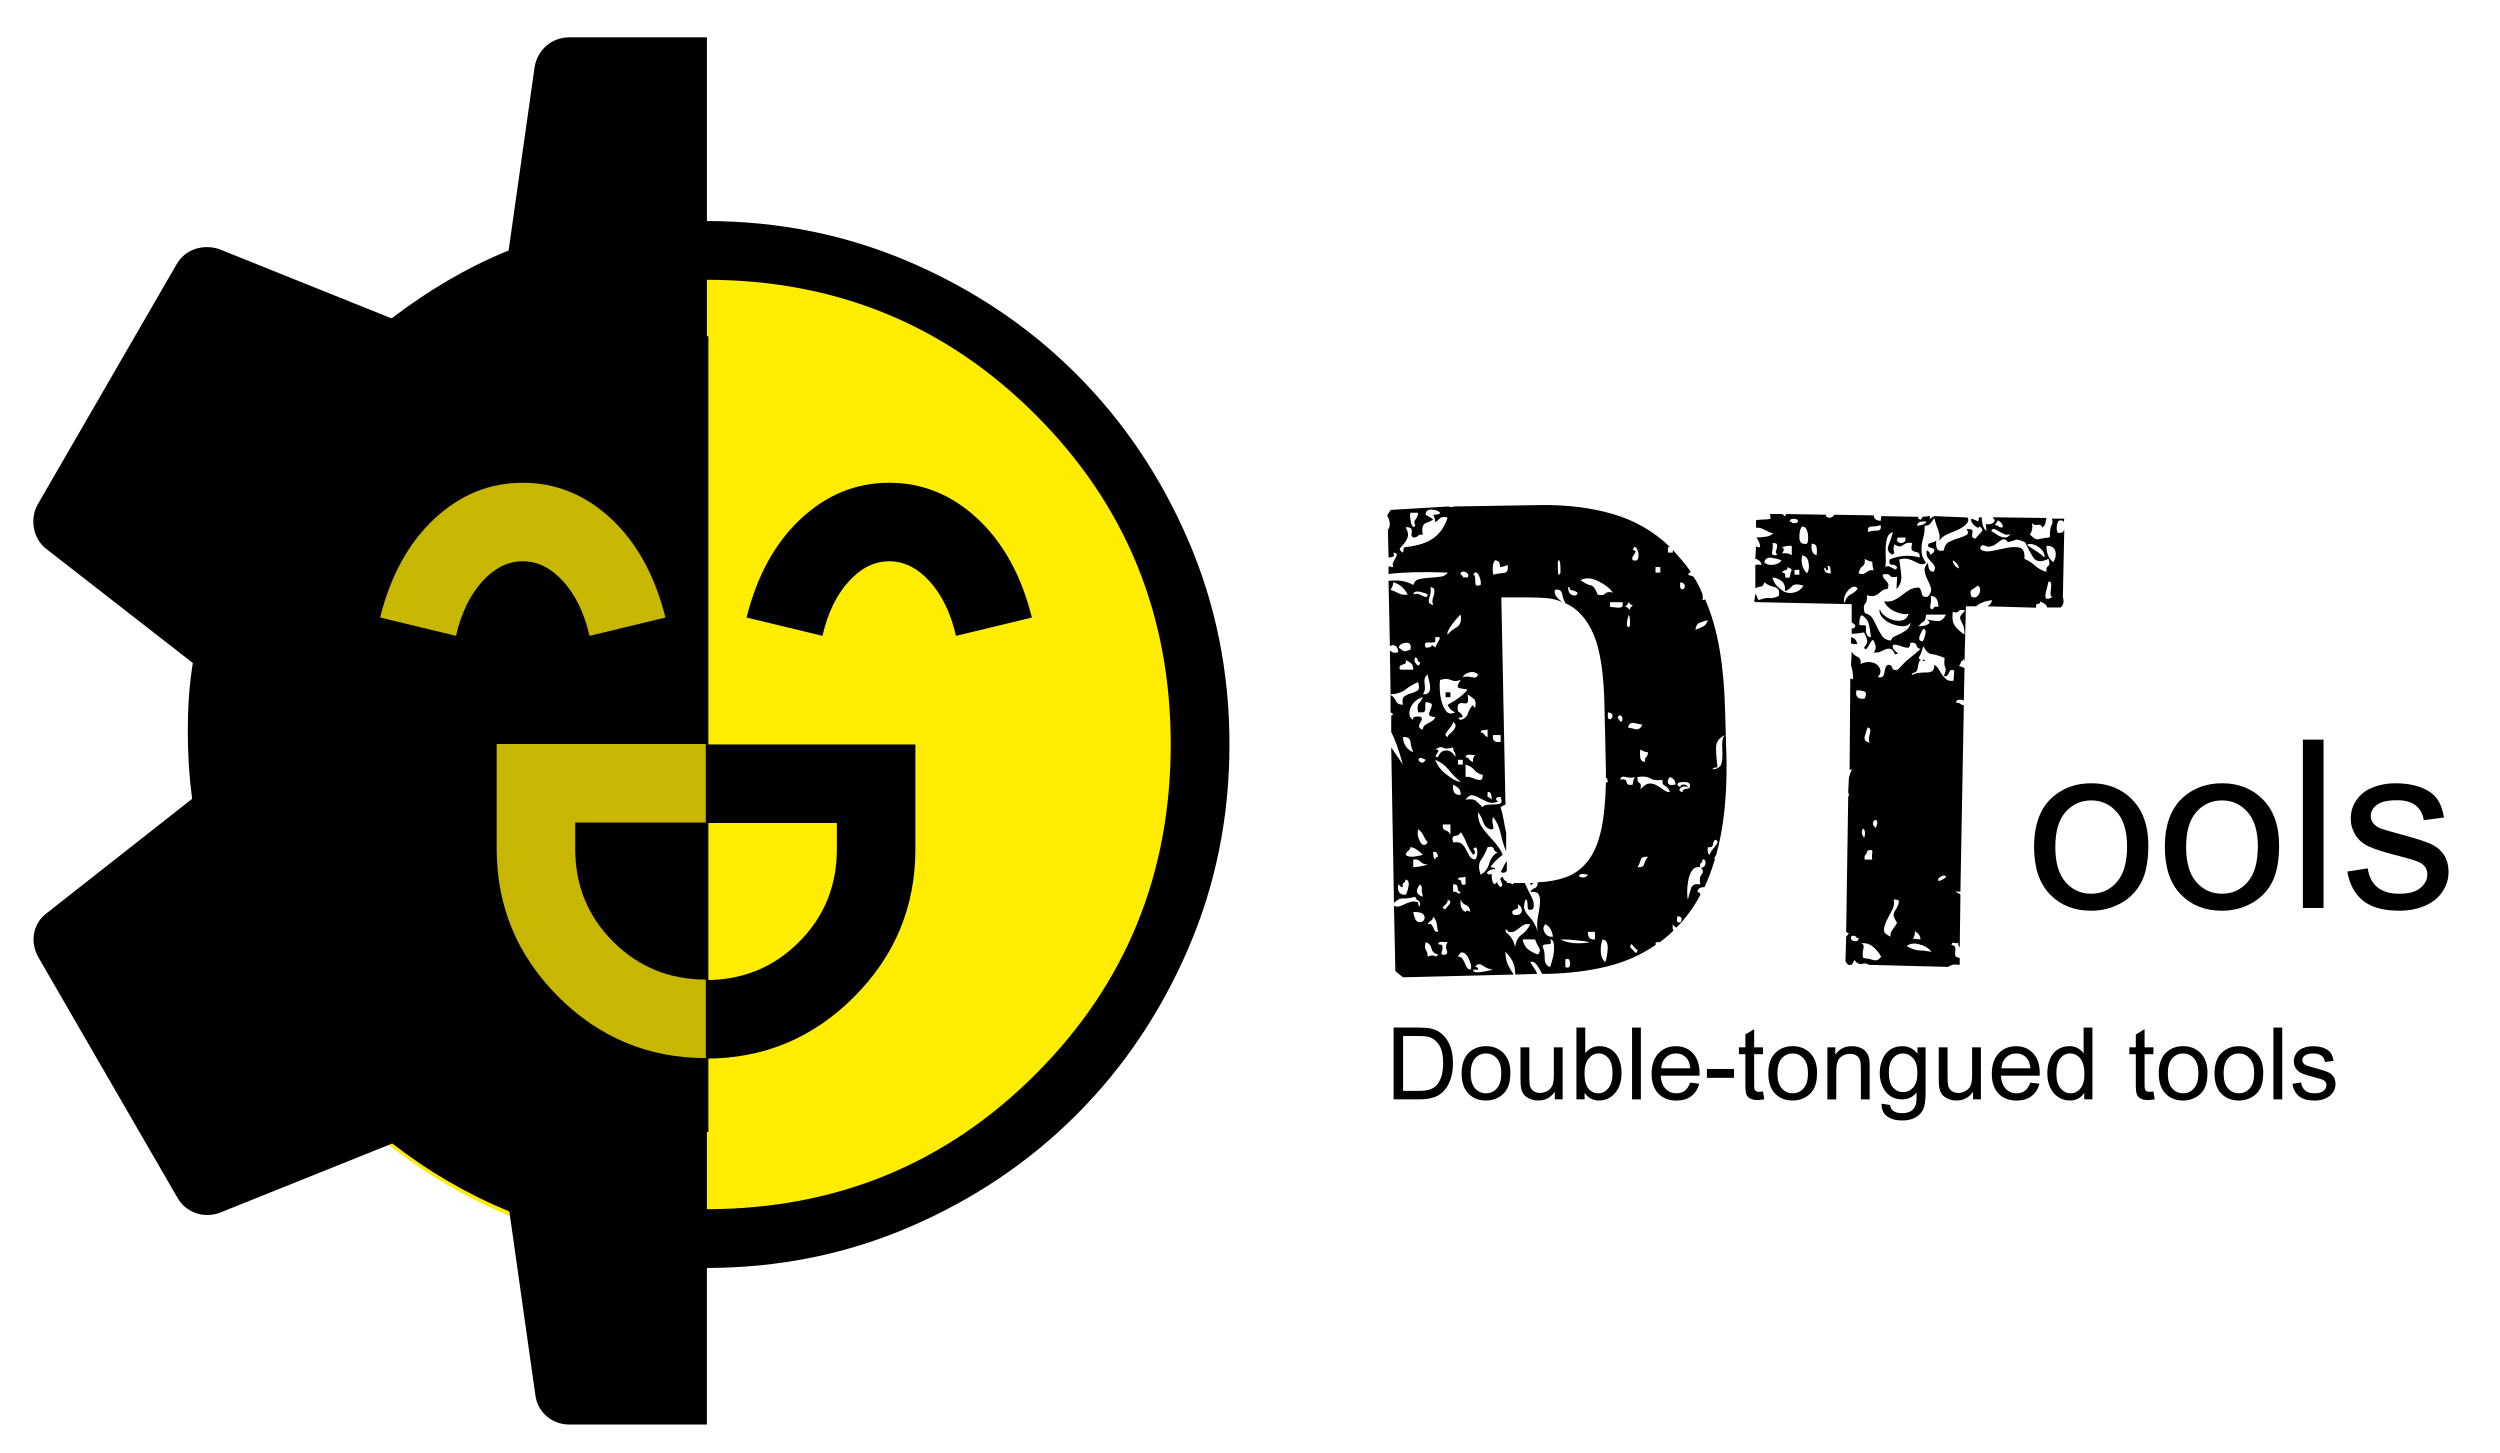 <?xml version="1.0" encoding="utf-8"?>
<!-- Generator: Adobe Illustrator 28.3.0, SVG Export Plug-In . SVG Version: 6.00 Build 0)  -->
<svg version="1.1" xmlns="http://www.w3.org/2000/svg" xmlns:xlink="http://www.w3.org/1999/xlink" x="0px" y="0px"
	 viewBox="0 0 974 566" style="enable-background:new 0 0 974 566;" xml:space="preserve">
<style type="text/css">
	.st0{fill:#FFED00;}
	.st1{fill:#C8B700;}
</style>
<g id="Layer_1">
	<circle class="st0" cx="274.98" cy="290" r="199"/>
	<path d="M312.02,202.1c-10.03,9.35-17.08,22.18-21.16,38.49l29.57,7.14c2.04-8.84,5.44-15.89,10.2-21.16
		c4.76-5.27,10.03-7.9,15.81-7.9s11.05,2.63,15.81,7.9c4.76,5.27,8.16,12.32,10.2,21.16l29.57-7.14
		c-4.08-16.32-11.13-29.15-21.16-38.49c-10.03-9.35-21.5-14.02-34.42-14.02S322.04,192.75,312.02,202.1z"/>
	<path d="M274.98,381.83c0.02,0,0.04,0,0.07,0c14.28,0,26.34-4.93,36.2-14.79c9.86-9.86,14.79-21.92,14.79-36.2v-10.2h-51.05v-30.59
		h81.65v40.79c0,22.43-7.99,41.64-23.96,57.62c-15.98,15.98-35.18,23.96-57.62,23.96c-0.02,0-0.04,0-0.07,0V381.83z"/>
</g>
<g id="Layer_2">
</g>
<g id="Layer_4">
	<g>
		<path d="M462.94,210.51c-10.71-24.81-25.24-46.4-43.59-64.75s-39.94-32.89-64.75-43.59c-24.71-10.66-51.1-16.01-79.18-16.06V14.54
			H221.8c-6.76,0-12.39,4.79-13.51,11.54l-10.13,71.5c-16.61,6.76-31.53,15.76-45.6,26.46L85.27,97.01
			c-6.19-1.97-13.23,0-16.61,6.19l-54.05,93.46c-3.1,5.63-1.69,13.23,3.38,17.17l57.14,44.48c-1.41,8.44-1.97,17.45-1.97,26.46
			c0,9.29,0.56,18.02,1.69,26.46L18.28,355.7c-5.35,3.94-6.76,10.98-3.38,17.17l54.05,93.46c3.38,6.19,10.42,8.44,16.61,6.19
			l67.28-27.02c13.79,10.7,28.99,19.7,45.6,26.46l10.13,71.5c0.84,6.76,6.47,11.54,13.23,11.54h53.61v-61
			c28.08-0.05,54.47-5.4,79.18-16.06c24.81-10.71,46.4-25.24,64.75-43.59s32.89-39.94,43.59-64.75S479,318.27,479,290.05
			S473.64,235.33,462.94,210.51z M403.49,418.49c-35,35-77.69,52.53-128.07,52.61V441h0.57V131h-0.57v-22
			c50.39,0.08,93.08,17.62,128.07,52.61c35.08,35.08,52.62,77.89,52.62,128.43S438.56,383.41,403.49,418.49z"/>
	</g>
	<g>
		<path d="M586.53,370.83c0,1.97,0.31,3.62,0.94,4.96c0.62,1.34,1.38,2.64,2.28,3.89l-43.17,1.07l-2.95-2.41l-0.54-25.47
			c0.71,0.36,1.38,0.45,2.01,0.27c0.62-0.18,1.29-0.44,2.01-0.8c0.71-0.36,1.52-0.67,2.41-0.94c0.89-0.27,1.88-0.22,2.95,0.13
			c0,0.36,0.09,0.8,0.27,1.34c0.18,0.54,0.36,0.36,0.54-0.54c0-0.71-0.27-1.21-0.8-1.48c-0.54-0.27-0.9-0.76-1.07-1.47
			c-2.14,0.54-3.75,0.76-4.83,0.67c-1.07-0.09-2.24,0.49-3.49,1.74l-1.07-60.6l4.56,6.7c-1.79-6.25-3.31-10.46-4.56-12.6v-6.44
			l0.8-0.54c-0.36-0.36-0.72-0.62-1.07-0.8v-6.7c0.89,0.36,1.56,1.07,2.01,2.15c0.44,1.07,1.38,1.61,2.82,1.61
			c-0.36-1.61-0.18-2.68,0.54-3.22c0.71-0.54,1.56-0.94,2.55-1.21c0.98-0.27,1.83-0.62,2.55-1.07c0.71-0.44,0.8-1.56,0.27-3.35
			c-1.97,0.9-3.62,1.88-4.96,2.95c-1.34,1.07-3.26,1.7-5.76,1.88l-0.27-17.16c0.36,0.36,0.76,0.63,1.21,0.8
			c0.44,0.18,1.11,0.18,2.01,0c0-1.25-0.36-2.1-1.07-2.55c-0.72-0.44-1.43-0.4-2.15,0.13l-0.54-25.47c1.61-0.18,3.22-0.18,4.83,0
			c1.61,0.18,3.22,0.72,4.83,1.61c0.36-1.25,1.11-2.01,2.28-2.28c1.16-0.27,2.5-0.44,4.02-0.54c1.52-0.09,2.95-0.22,4.29-0.4
			c1.34-0.18,2.28-0.71,2.82-1.61c-5.01-0.18-9.34-0.22-13-0.13c-3.67,0.09-7.02,0.31-10.06,0.67v-2.95c0.36,0,0.67,0.05,0.94,0.13
			c0.27,0.09,0.58,0.13,0.94,0.13c-0.36-0.71-0.36-1.38,0-2.01c0.36-0.62,0.67-1.21,0.94-1.74c0.27-0.54,0.4-0.94,0.4-1.21
			c0-0.27-0.45-0.49-1.34-0.67c0.36,0.9,0.31,1.43-0.13,1.61c-0.45,0.18-1.03,0.27-1.74,0.27l-0.27-10.73
			c1.07-1.43,0.98-3.31-0.27-5.63l1.34-2.15l22.52-1.34c0.36,0.18,0.98,0.27,1.88,0.27v-0.27l33.52-0.54
			c10.55-0.18,20.11,0.98,28.69,3.49c8.58,2.51,16,6.8,22.26,12.87h-0.8v2.15h1.88v-1.07c1.25,1.43,2.46,2.82,3.62,4.16
			c1.16,1.34,2.28,2.82,3.35,4.42c-0.36,0.18-0.58,0.36-0.67,0.54c-0.09,0.18-0.23,0.36-0.4,0.54c0.36,0.18,0.71,0.31,1.07,0.4
			c0.36,0.09,0.71,0.23,1.07,0.4c1.25,1.79,2.41,4.02,3.49,6.7c0,0.36,0.04,0.76,0.13,1.21c0.09,0.45,0.04,0.85-0.13,1.21
			c0.36,0,0.71-0.09,1.07-0.27c2.5,5.72,4.38,12.25,5.63,19.57c1.25,7.33,1.96,15.55,2.15,24.67l0.54,18.5
			c0.18,14.3-1.17,26.55-4.02,36.74c-0.18,0.36-0.36,0.67-0.54,0.94c-0.18,0.27-0.18,0.58,0,0.94c-1.25,4.11-2.59,7.69-4.02,10.73
			c-1.79,0-2.68,0.63-2.68,1.88c0.71,0.18,1.07,0.54,1.07,1.07c-2.51,4.83-5.63,9.12-9.39,12.87c-0.54-0.36-0.98-0.8-1.34-1.34
			c-0.18,1.25-0.09,2.06,0.27,2.41c-1.79,1.79-3.58,3.31-5.36,4.56h-1.61v1.07c-5.72,3.93-12.11,6.75-19.17,8.45
			c-7.06,1.7-14.71,2.64-22.93,2.82h-2.14c-0.72-1.43-1.43-2.64-2.15-3.62c-0.72-0.98-1.52-1.29-2.41-0.94
			c0.36,0.72,0.8,1.43,1.34,2.15c0.54,0.71,0.98,1.52,1.34,2.41l-8.58,0.27c0-2.15-0.36-3.89-1.07-5.23
			C588.5,373.11,587.6,371.9,586.53,370.83z M541.75,229.79c1.07,0.36,2.1,0.8,3.08,1.34c0.98,0.54,2.19,0.72,3.62,0.54
			c-1.25-2.5-3.13-4.11-5.63-4.83C542.82,227.73,542.46,228.71,541.75,229.79z M547.65,348.57c0.36-0.36,0.71-1.38,1.07-3.08
			c0.36-1.7,0-2.64-1.07-2.82c-0.18,0.72-0.45,1.17-0.8,1.34c-0.36,0.18-0.45,0.72-0.27,1.61c-0.54,0-0.9-0.13-1.07-0.4
			c-0.18-0.27-0.45-0.49-0.8-0.67C544.34,347.41,545.32,348.75,547.65,348.57z M544.97,252.31c0.89,0.72,1.52,1.17,1.88,1.34
			c0.36,0.18,1.25,0,2.68-0.54c0.36-1.97-0.27-2.86-1.88-2.68C546.04,250.61,545.14,251.24,544.97,252.31z M550.6,260.89
			c0-1.25-0.31-2.1-0.94-2.55c-0.63-0.44-1.3-0.85-2.01-1.21c0.18,0.72,0.13,1.16-0.13,1.34c-0.27,0.18-0.58,0.31-0.94,0.4
			c-0.36,0.09-0.72,0.27-1.07,0.54c-0.36,0.27-0.36,0.76,0,1.48H550.6z M547.65,213.16c4.83-0.54,8.49-1.74,10.99-3.62
			c2.5-1.88,4.29-4.51,5.36-7.91c-1.43-0.36-2.41-0.27-2.95,0.27s-1.16,1.07-1.88,1.61c0-1.07-0.27-2.05-0.8-2.95
			c1.79,0,2.68-0.27,2.68-0.8c-0.54-0.71-1.61-1.11-3.22-1.21c-1.61-0.09-2.41,0.58-2.41,2.01c1.43,0.72,2.41,1.34,2.95,1.88
			c-0.54,0.36-1.47,0.8-2.82,1.34c-1.34,0.54-1.74,2.06-1.21,4.56c-0.9-0.18-1.52-0.04-1.88,0.4c-0.36,0.45-0.98,0.67-1.88,0.67
			c-0.54-0.36-0.76-0.76-0.67-1.21c0.09-0.44,0.13-0.89,0.13-1.34c0-0.44-0.13-0.8-0.4-1.07c-0.27-0.27-0.94-0.4-2.01-0.4
			c0.89,1.61,1.16,2.91,0.8,3.89c-0.36,0.98-0.85,1.83-1.47,2.55c-0.63,0.72-1.12,1.3-1.47,1.74c-0.36,0.45,0,1.03,1.07,1.74
			c0.18-0.36,0.27-0.8,0.27-1.34S547.11,213.16,547.65,213.16z M550.6,293.07c-0.54-1.25-0.9-2.59-1.07-4.02
			c-0.18-1.43-1.16-2.05-2.95-1.88C546.75,290.03,548.09,292,550.6,293.07z M547.65,333.02c0.71,0.72,1.92,0.94,3.62,0.67
			c1.7-0.27,2.72-0.49,3.08-0.67c-1.97-1.96-3.58-2.95-4.83-2.95c-0.18,0.72-0.49,1.21-0.94,1.47
			C548.14,331.81,547.83,332.31,547.65,333.02z M554.35,271.62c-0.9,0.18-1.79,0.63-2.68,1.34c-0.9,0.72-1.57,1.57-2.01,2.55
			c-0.45,0.98-0.63,1.92-0.54,2.82c0.09,0.9,0.58,1.61,1.47,2.15c-0.36-0.89,0.27-1.34,1.88-1.34c1.61,0,1.92,0.76,0.94,2.28
			c-0.98,1.52-0.67,2.46,0.94,2.82c0-0.71,0.22-1.25,0.67-1.61c0.44-0.36,1.21-0.8,2.28-1.34c1.07-0.54,1.7-1.16,1.88-1.88
			c-1.61-0.18-2.41-0.54-2.41-1.07s0.18-1.16,0.54-1.88c0.36-0.71,0.54-1.34,0.54-1.88s-0.8-0.89-2.41-1.07
			c-0.18,0.9-0.23,1.74-0.13,2.55c0.09,0.8-0.23,1.3-0.94,1.47h-1.88c-0.36-1.78-0.23-2.99,0.4-3.62
			C553.5,273.27,553.99,272.51,554.35,271.62z M549.53,199.75c-0.18,0.54-0.23,1.21-0.13,2.01c0.09,0.8,0.22,1.52,0.4,2.15
			c0.18,0.63,0.4,1.07,0.67,1.34c0.27,0.27,0.58,0.05,0.94-0.67c-0.54-0.71-0.49-1.47,0.13-2.28c0.62-0.8,0.94-1.65,0.94-2.55
			H549.53z M556.23,231.66c-0.36-0.36-1.34-0.71-2.95-1.07c-1.61-0.36-2.5,0-2.68,1.07c0.71-0.36,1.34-0.44,1.88-0.27
			c0.54,0.18,1.07,0.4,1.61,0.67s0.98,0.45,1.34,0.54C555.78,232.69,556.05,232.38,556.23,231.66z M550.6,337.85
			c0.71,0,1.56-0.09,2.55-0.27c0.98-0.18,1.83-0.36,2.55-0.54c0.71-0.18,0.62-0.27-0.27-0.27c-0.9-0.18-1.61-0.58-2.15-1.21
			c-0.54-0.62-1.43-0.85-2.68-0.67V337.85z M550.6,355.28c0.36,2.33,0.98,3.62,1.88,3.89c0.89,0.27,1.61,0.09,2.14-0.54
			c0.54-0.62,0.58-1.34,0.13-2.14C554.31,355.68,552.92,355.28,550.6,355.28z M551.4,256.06c-0.54,0.9-0.4,1.79,0.4,2.68
			c0.8,0.9,1.29,0.63,1.47-0.8c-0.54,0-0.85-0.27-0.94-0.8C552.25,256.6,551.94,256.25,551.4,256.06z M553.28,344.55
			c-1.97,2.33-1.61,3.93,1.07,4.83c-0.36-1.43-0.49-2.46-0.4-3.08C554.04,345.67,553.82,345.09,553.28,344.55z M552.48,323.1
			c-0.36,1.61-0.09,3.22,0.8,4.83c0.89,1.61,1.88,1.7,2.95,0.27c-0.72-0.89-1.3-1.83-1.74-2.82
			C554.04,324.4,553.37,323.64,552.48,323.1z M555.43,296.02c-1.25-0.71-2.06-0.94-2.41-0.67c-0.36,0.27-0.45,0.58-0.27,0.94
			c0.18,0.36,0.54,0.63,1.07,0.8C554.35,297.27,554.89,296.91,555.43,296.02z M556.23,262.77c-0.72,0.54-1.12,1.12-1.21,1.74
			c-0.09,0.63-0.09,1.21,0,1.74c0.09,0.54,0.13,1.17,0.13,1.88c0,0.72-0.27,1.52-0.8,2.41c1.25,0,2.05-0.31,2.41-0.94
			c0.36-0.62,0.49-1.38,0.4-2.28c-0.09-0.89-0.27-1.78-0.54-2.68C556.36,263.75,556.23,263.13,556.23,262.77z M559.18,250.17
			c-0.9,0.18-1.88,0.23-2.95,0.13c-1.07-0.09-1.34,0.58-0.8,2.01c1.43,0,2.19-0.22,2.28-0.67c0.09-0.44,0.58-0.22,1.47,0.67
			c0.54-1.25,0.98-2.15,1.34-2.68c0.36-0.54,0.49-0.94,0.4-1.21c-0.09-0.27-0.67-0.31-1.74-0.13V250.17z M556.23,372.71
			c1.25-0.54,2.14-0.62,2.68-0.27c0.54,0.36,0.98,0.18,1.34-0.54c-1.43-0.36-2.28-1.16-2.55-2.41c-0.27-1.25-1.03-2.05-2.28-2.41
			c-0.36,1.43-0.31,2.46,0.13,3.08C556,370.79,556.23,371.63,556.23,372.71z M560.25,363.05c-0.18-1.25-0.36-2.37-0.54-3.35
			c-0.18-0.98-0.63-1.83-1.34-2.55c-0.18,0.9-0.49,1.43-0.94,1.61c-0.45,0.18-0.85,0.63-1.21,1.34c0.71-0.18,1.21-0.13,1.47,0.13
			c0.27,0.27,0.49,0.63,0.67,1.07c0.18,0.45,0.36,0.85,0.54,1.21C559.09,362.88,559.54,363.05,560.25,363.05z M557.3,228.71
			c0.18,0.9,0.18,1.74,0,2.55c-0.18,0.8-0.36,1.47-0.54,2.01c-0.18,0.54-0.18,1.03,0,1.48c0.18,0.45,0.71,0.76,1.61,0.94
			c-0.36-0.89-0.4-1.74-0.13-2.55c0.27-0.8,0.44-1.48,0.54-2.01c0.09-0.54,0.09-1.03,0-1.47
			C558.69,229.21,558.2,228.89,557.3,228.71z M559.18,334.9c0-0.71,0.36-1.07,1.07-1.07c-0.18-1.61-0.8-2.23-1.88-1.88
			C558.38,333.74,558.64,334.72,559.18,334.9z M566.15,291.19c-1.79,0.54-3.08,0.58-3.89,0.13c-0.8-0.44-1.83-0.22-3.08,0.67
			c0.89,0,1.29,0.18,1.21,0.54c-0.09,0.36-0.27,0.72-0.54,1.07c-0.27,0.36-0.45,0.67-0.54,0.94c-0.09,0.27,0.22,0.4,0.94,0.4
			c0.71-1.79,1.83-2.64,3.35-2.55c1.52,0.09,2.63,0.94,3.35,2.55c0.18-0.89,0.09-1.52-0.27-1.88
			C566.33,292.71,566.15,292.09,566.15,291.19z M559.18,296.02c0.71,2.15,2.23,4.11,4.56,5.9c2.32,1.79,4.11,2.68,5.36,2.68
			c-1.79-1.43-3.35-2.99-4.69-4.69C563.07,298.21,561.33,296.91,559.18,296.02z M563.2,371.9c0.71-0.36,0.85-0.98,0.4-1.88
			c-0.45-0.89-0.31-1.88,0.4-2.95c-0.72,0-1.48-0.04-2.28-0.13c-0.8-0.09-1.3,0.23-1.47,0.94c1.07,0,1.65,0.27,1.74,0.8
			c0.09,0.54,0.04,1.07-0.13,1.61c-0.18,0.54-0.27,0.99-0.27,1.34C561.59,371.99,562.13,372.08,563.2,371.9z M569.1,264.91
			c-1.07,0.36-1.88,0.5-2.41,0.4c-0.54-0.09-1.03-0.22-1.47-0.4c-0.45-0.18-0.94-0.31-1.47-0.4c-0.54-0.09-1.43,0.05-2.68,0.4
			c-0.18,0.9-0.23,2.19-0.13,3.89c0.09,1.7,0.36,3.31,0.8,4.83c0.44,1.52,1.07,2.73,1.88,3.62c0.8,0.9,1.92,0.98,3.35,0.27
			c-1.43-0.54-2.41-1.52-2.95-2.95c3.39-1.79,5.99-3.75,7.78-5.9c-0.9-0.18-1.92-0.36-3.08-0.54
			C567.53,267.96,567.67,266.88,569.1,264.91z M562.13,321.22c-0.18,1.25,0.18,2.01,1.07,2.28c0.89,0.27,1.52,0.85,1.88,1.74v-4.02
			H562.13z M563.2,354.21c0-0.18,0.18-0.44,0.54-0.8c0.36-0.36,0.67-0.71,0.94-1.07c0.27-0.36,0.4-0.67,0.4-0.94
			c0-0.27-0.36-0.58-1.07-0.94c0.18,0.72-0.23,1.47-1.21,2.28C561.82,353.53,561.95,354.03,563.2,354.21z M566.15,281.27
			c0,0.54-0.45,1.34-1.34,2.41c-0.9,1.07-1.43,1.83-1.61,2.28c-0.18,0.45,0.09,0.85,0.8,1.21c0-0.36,0.27-0.76,0.8-1.21
			c0.54-0.44,1.03-0.94,1.48-1.48c0.44-0.54,0.71-1.07,0.8-1.61C567.18,282.34,566.86,281.81,566.15,281.27z M565.08,271.62h-1.88
			v-1.88h1.88V271.62z M569.1,239.44c-1.07,0.9-2.28,2.28-3.62,4.16s-1.83,3.08-1.47,3.62c0.89-1.07,2.05-2.01,3.49-2.82
			C568.92,243.6,569.46,241.95,569.1,239.44z M569.1,324.17c-0.36,0.9-1.07,1.39-2.15,1.47c-1.07,0.09-1.34,0.94-0.8,2.55
			c1.61-0.18,2.72,0,3.35,0.54c0.62,0.54,1.16,1.25,1.61,2.14c0.44,0.9,0.89,1.74,1.34,2.55c0.44,0.8,1.21,1.3,2.28,1.47
			c0.71-0.89,0.98-2.05,0.8-3.49c-0.18-1.43-0.72-1.61-1.61-0.54c0.36,0,0.58,0.31,0.67,0.94c0.09,0.63-0.13,1.03-0.67,1.21
			c-1.07-1.43-1.92-2.95-2.55-4.56C570.75,326.85,569.99,325.43,569.1,324.17z M566.15,305.67c-0.36,2.86,0.62,4.2,2.95,4.02
			c0-1.25-0.31-2.15-0.94-2.68C567.53,306.48,566.86,306.03,566.15,305.67z M566.15,347.5c0.71-0.18,1.29-0.04,1.74,0.4
			c0.44,0.45,0.85,0.31,1.21-0.4c-0.72,0-1.12-0.54-1.21-1.61c-0.09-1.07-0.67-1.52-1.74-1.34V347.5z M569.1,280.47
			c1.43-0.36,2.37-1.21,2.82-2.55c0.44-1.34,1.11-2.46,2.01-3.35c0,0.72,0.27,1.07,0.8,1.07c0.36-1.61,0.18-2.72-0.54-3.35
			c-0.72-0.62-1.52-1.21-2.41-1.74c0.18,1.43,0.22,2.37,0.13,2.82c-0.09,0.45-0.36,0.67-0.8,0.67c-0.45,0-0.94-0.04-1.47-0.13
			c-0.54-0.09-1.07,0.13-1.61,0.67c-0.36,1.61-0.18,2.59,0.54,2.95c0.71,0.36,1.16,0.99,1.34,1.88c-0.54,0-1.03,0.09-1.47,0.27
			C567.98,279.84,568.2,280.11,569.1,280.47z M569.91,297.89v-1.88h-1.88v1.88H569.91z M568.03,342.67c0.89,0,1.34,0.4,1.34,1.21
			c0,0.8,0.54,1.03,1.61,0.67v-2.95c-0.72,0.18-1.39,0.27-2.01,0.27C568.34,341.87,568.03,342.14,568.03,342.67z M572.86,377.8
			c0.36-0.36,0.4-1.07,0.13-2.15s-0.67-2.05-1.21-2.95c-0.54-0.89-1.16-1.43-1.88-1.61c-0.72-0.18-1.34,0.36-1.88,1.61
			c0.71,0,1.25,0.23,1.61,0.67c0.36,0.45,0.67,0.98,0.94,1.61c0.27,0.63,0.54,1.21,0.8,1.74
			C571.65,377.26,572.14,377.62,572.86,377.8z M572.86,355.28c-0.18-1.43-0.76-2.32-1.74-2.68c-0.98-0.36-1.66-1.07-2.01-2.14
			c-0.36,2.5,0.27,4.11,1.88,4.83C571.15,354.57,571.78,354.57,572.86,355.28z M571.78,224.96c0.36-0.54,0.4-0.98,0.13-1.34
			c-0.27-0.36-0.63-0.62-1.07-0.8c-0.45-0.18-0.9-0.18-1.34,0c-0.45,0.18-0.58,0.54-0.4,1.07c0.71,0.36,0.98,0.72,0.8,1.07H571.78z
			 M575.8,262.77c-0.9-0.89-2.01-1.16-3.35-0.8c-1.34,0.36-2.19,0.98-2.55,1.88c0.89-0.36,2.05-0.36,3.49,0
			C574.82,264.2,575.62,263.84,575.8,262.77z M570.98,294.95c0.71,0.18,1.21,0.49,1.47,0.94c0.27,0.45,0.76,0.76,1.47,0.94
			c-0.18-1.07,0.09-1.96,0.8-2.68c-0.72,0-1.47-0.04-2.28-0.13C571.65,293.92,571.15,294.23,570.98,294.95z M577.68,301.92
			c-1.43-0.36-2.55-1.03-3.35-2.01c-0.8-0.98-1.92-1.65-3.35-2.01v4.83c0.54-0.18,1.21-0.13,2.01,0.13s1.56,0.54,2.28,0.8
			c0.71,0.27,1.29,0.31,1.74,0.13C577.46,303.62,577.68,302.99,577.68,301.92z M583.58,312.38c-1.61,0.54-3,0.54-4.16,0
			c-1.17-0.54-2.24-1.07-3.22-1.61c-0.98-0.54-1.88-0.85-2.68-0.94c-0.8-0.09-1.66,0.49-2.55,1.74c1.96-0.36,3.35-0.18,4.16,0.54
			c0.8,0.72,1.65,1.52,2.55,2.41c0.18-0.71,1.21-1.07,3.08-1.07s3.12-0.13,3.75-0.4c0.62-0.27,0.67-1.11,0.13-2.55
			C582.68,310.5,582.33,311.13,583.58,312.38z M576.88,227.91c0.18-1.25-0.09-2.55-0.8-3.89c-0.72-1.34-1.43-1.38-2.15-0.13
			c0.54,0,0.8,0.58,0.8,1.74c0,1.17,0.09,1.92,0.27,2.28C575.18,228.27,575.8,228.27,576.88,227.91z M573.93,377.8
			c0,0.54,0.27,0.85,0.8,0.94c0.54,0.09,1.21,0.09,2.01,0c0.8-0.09,2.46-0.4,4.96-0.94c-1.43-0.18-2.77-0.71-4.02-1.61
			c-1.25-0.89-2.24-0.71-2.95,0.54c0.89,0,1.25,0.36,1.07,1.07H573.93z M585.46,341.6c0.18,0.9,0.71,1.52,1.61,1.88v0.54h1.07
			c0.36,0.18,0.58,0.27,0.67,0.27c0.09,0,0.31,0.09,0.67,0.27l0.27-0.54h4.29c0.89,1.97,1.79,3.8,2.68,5.5
			c0.89,1.7,1.07,3.26,0.54,4.69c-1.07,0.36-1.7,0.36-1.88,0c-0.18-0.36-0.27-1.07-0.27-2.15s-0.27-1.61-0.8-1.61
			c-0.36,1.07-0.54,2.14-0.54,3.22c0.18,1.07,0.94,2.33,2.28,3.75c1.34,1.43,2.37,3.31,3.08,5.63c-0.36-1.79-0.36-3.62,0-5.5
			c0.36-1.88,0.62-3.62,0.8-5.23c0.18-1.61,0.04-2.86-0.4-3.75c-0.45-0.89-1.57-1.25-3.35-1.07c0.36-0.71,0.94-1.21,1.74-1.47
			c0.8-0.27,1.21-1.03,1.21-2.28c4.11-0.18,7.78-0.85,10.99-2.01c3.22-1.16,5.99-3.17,8.31-6.03c2.32-2.86,4.06-6.75,5.23-11.66
			c1.16-4.92,1.83-11.3,2.01-19.17c0.36,0,0.62-0.09,0.8-0.27c-0.18-0.36-0.27-0.67-0.27-0.94c0-0.27-0.18-0.49-0.54-0.67v-3.22
			l-0.54-23.6c-0.18-13.23-1.61-22.93-4.29-29.09c-2.68-6.17-6.44-10.23-11.26-12.2l0.27-0.27c-0.36-0.36-0.63-0.85-0.8-1.47
			c-0.18-0.62-0.31-1.21-0.4-1.74c-0.09-0.54-0.36-0.98-0.8-1.34c-0.45-0.36-1.12-0.44-2.01-0.27c-0.54,1.43,0.44,3.04,2.95,4.83
			c-1.97-0.89-4.07-1.43-6.3-1.61c-2.24-0.18-4.69-0.27-7.37-0.27h-10.19l1.61,80.71c-0.9,0.36-1.52,0.72-1.88,1.07
			c0.54,1.79,0.94,3.49,1.21,5.09c0.27,1.61,0.58,3.22,0.94,4.83v7.24c-0.9-2.14-1.61-4.47-2.15-6.97c-0.54-2.5-1.52-4.65-2.95-6.44
			c-0.36,0.9-0.36,1.97,0,3.22c0.36,1.25,0,1.79-1.07,1.61c-1.43-0.54-2.37-1.52-2.82-2.95c-0.45-1.43-1.12-2.68-2.01-3.75
			c0,2.15,0.4,3.89,1.21,5.23c0.8,1.34,2.28,3.18,4.42,5.5c2.15,2.33,3.49,4.29,4.02,5.9c-1.97,1.43-3.58,3.04-4.83,4.83
			c0.36,0,0.76,0.05,1.21,0.13c0.44,0.09,0.67,0.31,0.67,0.67c-0.72-0.18-1.57,0.05-2.55,0.67c-0.98,0.63-0.76,1.12,0.67,1.47
			c0.36-0.71,0.54-0.67,0.54,0.13s0.09,1.57,0.27,2.28c0.18,0.72,0.54,1.17,1.07,1.34c0.36-0.89,0.67-1.03,0.94-0.4
			c0.27,0.63,0.67,1.12,1.21,1.47c0.54-0.36,0.76-0.71,0.67-1.07c-0.09-0.36-0.23-0.71-0.4-1.07c-0.18-0.36-0.31-0.67-0.4-0.94
			C584.43,342.27,584.74,341.96,585.46,341.6z M579.56,330.07c-0.72,1.97-1.57,3.62-2.55,4.96c-0.99,1.34-1.03,3.26-0.13,5.77
			c1.61-0.89,2.72-2.37,3.35-4.42c0.62-2.05,1.74-3.53,3.35-4.42c-0.9,0-1.43-0.4-1.61-1.21
			C581.79,329.94,580.99,329.72,579.56,330.07z M579.56,284.22c-0.54,0.18-1.12,0.27-1.74,0.27c-0.63,0-0.94,0.27-0.94,0.8
			c0.71,0.18,1.21,0.49,1.48,0.94c0.27,0.45,0.67,0.76,1.21,0.94V284.22z M581.17,311.57c0-2.32-0.54-3.31-1.61-2.95v1.88
			C580.09,310.5,580.63,310.86,581.17,311.57z M582.51,218.26c-0.9,0.9-1.16,2.77-0.8,5.63c1.43-0.36,2.82-0.58,4.16-0.67
			c1.34-0.09,1.83-1.11,1.47-3.08c-1.43,0.54-2.28,0.8-2.55,0.8c-0.27,0-0.4-0.18-0.4-0.54c0-0.36-0.09-0.76-0.27-1.21
			C583.94,218.75,583.4,218.44,582.51,218.26z M581.7,286.37c-0.36,2.14,0.62,3.04,2.95,2.68v-2.68H581.7z M584.65,339.73
			c0.71-1.25,1.16-2.1,1.34-2.55c0.18-0.44,0.54-1.03,1.07-1.74v3.75C586.53,340.08,585.73,340.26,584.65,339.73z M596.18,360.1
			c-1.07-0.18-1.92-0.09-2.55,0.27c-0.63,0.36-1.21,0.76-1.74,1.21c-0.54,0.45-1.12,0.85-1.74,1.21c-0.63,0.36-1.47,0.45-2.55,0.27
			c-0.18-0.71-0.54-0.98-1.07-0.8l0.27,1.07c1.78,1.25,2.95,3.13,3.49,5.63c0.36-2.32,1.21-3.93,2.55-4.83
			C594.17,363.23,595.29,361.89,596.18,360.1z M591.36,352.33c0.18,0.9,0.13,1.43-0.13,1.61c-0.27,0.18-0.58,0.31-0.94,0.4
			c-0.36,0.09-0.67,0.27-0.94,0.54c-0.27,0.27-0.23,0.76,0.13,1.47c1.96,0.36,3.08-0.04,3.35-1.21
			C593.1,353.98,592.61,353.04,591.36,352.33z M599.13,371.9c0.89-0.89,1.03-1.83,0.4-2.82c-0.63-0.98-1.12-2.01-1.47-3.08h-4.83
			c0.36,1.79,1.07,3.08,2.14,3.89C596.45,370.7,597.7,371.37,599.13,371.9z M597.52,344.02c-0.36,0.18-0.58,0.36-0.67,0.54
			c-0.09,0.18-0.31,0.18-0.67,0v-0.54H597.52z M603.96,376.73c0.18-0.54,0.44-1.43,0.8-2.68c0.36-1.25,0.58-2.46,0.67-3.62
			c0.09-1.16,0.04-2.19-0.13-3.08c-0.18-0.89-0.63-1.34-1.34-1.34c0.36,0.9,0.4,1.43,0.13,1.61c-0.27,0.18-0.63,0.27-1.07,0.27
			c-0.45,0-0.9,0.05-1.34,0.13c-0.45,0.09-0.67,0.4-0.67,0.94c0.54,0.9,0.8,2.33,0.8,4.29
			C601.81,375.21,602.53,376.37,603.96,376.73z M602.08,360.1c-0.9,0.9-0.99,1.97-0.27,3.22c0.71,1.25,1.79,1.79,3.22,1.61
			C604.67,362.43,603.69,360.82,602.08,360.1z M606.91,219.06c0,3.04,0.09,4.65,0.27,4.83c0.18,0.18,0.44-0.09,0.8-0.8
			c0-1.78-0.05-2.99-0.13-3.62c-0.09-0.62-0.23-1.03-0.4-1.21C607.27,218.08,607.08,218.35,606.91,219.06z M607.98,366
			c1.79,0.9,3.71,1.39,5.77,1.47c2.05,0.09,3.98-0.04,5.76-0.4c-0.9-0.18-2.06-0.36-3.49-0.54c-1.43-0.18-2.77-0.31-4.02-0.4
			C610.75,366.05,609.41,366,607.98,366z M609.86,376.73c0.71,0.36,1.21,0.36,1.48,0c0.27-0.36,0.4-0.8,0.4-1.34
			c0-0.54-0.13-1.03-0.4-1.47c-0.27-0.44-0.76-0.49-1.48-0.13V376.73z M611.74,229.79c0-0.71-0.27-1.07-0.8-1.07
			c0,1.43,0.36,2.37,1.07,2.82c0.71,0.45,1.34,0.58,1.88,0.4c0.54-0.18,0.76-0.49,0.67-0.94
			C614.46,230.55,613.52,230.15,611.74,229.79z M618.71,340.8c-1.61-0.36-2.64-0.4-3.08-0.13c-0.45,0.27-0.54,0.54-0.27,0.8
			c0.27,0.27,0.76,0.4,1.47,0.4C617.54,341.87,618.17,341.51,618.71,340.8z M628.36,230.86c-1.07-1.61-2.95-3.08-5.63-4.42
			c-2.68-1.34-5.01-1.48-6.97-0.4c1.79,1.25,3.13,1.92,4.02,2.01c0.89,0.09,1.78,1.3,2.68,3.62c1.43,0.36,2.41,0.23,2.95-0.4
			C625.95,230.64,626.93,230.5,628.36,230.86z M621.39,363.05h-2.68c-0.18,2.14,0.71,3.13,2.68,2.95V363.05z M625.41,374.85
			c0.54-1.43,0.85-3.22,0.94-5.36c0.09-2.15-0.58-3.31-2.01-3.49c-0.54,1.43-0.76,3.04-0.67,4.83
			C623.76,372.62,624.34,373.96,625.41,374.85z M626.48,277.52c-0.18,1.43-0.09,2.28,0.27,2.55c0.36,0.27,0.71,0.23,1.07-0.13
			c0.36-0.36,0.49-0.8,0.4-1.34C628.13,278.05,627.56,277.7,626.48,277.52z M627.29,236.49c0.54,0,1.11,0.05,1.74,0.13
			c0.62,0.09,1.21,0.13,1.74,0.13c0.54,0,0.94-0.13,1.21-0.4c0.27-0.27,0.31-0.85,0.13-1.74h-4.83V236.49z M630.24,279.39
			c0.54,1.25,0.98,1.84,1.34,1.74c0.36-0.09,0.54-0.4,0.54-0.94s-0.18-0.98-0.54-1.34C631.22,278.5,630.77,278.68,630.24,279.39z
			 M636.94,302.72c-0.9,0.36-2.06,0.36-3.49,0c-1.43-0.36-2.14,0-2.14,1.07c1.43-0.36,2.23-0.04,2.41,0.94
			c0.18,0.98,0.98,1.3,2.41,0.94c0-0.71,0.09-1.29,0.27-1.74C636.58,303.48,636.76,303.08,636.94,302.72z M634.26,234.61
			c0,0.54-0.13,0.9-0.4,1.07c-0.27,0.18-0.49,0.45-0.67,0.8c0.54,0,0.89,0.13,1.07,0.4c0.18,0.27,0.44,0.49,0.8,0.67
			c0-0.54,0.13-0.89,0.4-1.07c0.27-0.18,0.49-0.44,0.67-0.8c-0.54,0-0.9-0.13-1.07-0.4C634.88,235.02,634.62,234.79,634.26,234.61z
			 M634.26,240.51c-0.54,1.97-0.58,3.18-0.13,3.62c0.44,0.45,0.76,0.23,0.94-0.67c0-1.43-0.05-2.37-0.13-2.82
			c-0.09-0.44-0.18-0.76-0.27-0.94C634.57,239.53,634.44,239.8,634.26,240.51z M634.26,283.42c0.89,0.18,1.88,0.4,2.95,0.67
			c1.07,0.27,1.97-0.31,2.68-1.74c-0.9-0.18-1.97-0.4-3.22-0.67C635.42,281.4,634.62,281.99,634.26,283.42z M635.06,368.95
			c1.25,1.43,2.01,2.19,2.28,2.28c0.27,0.09,0.49-0.31,0.67-1.21c-0.36,0-0.8-0.36-1.34-1.07c-0.54-0.71-0.9-1.07-1.07-1.07
			C635.42,367.88,635.24,368.24,635.06,368.95z M636.14,214.23c0.71,0.18,1.07,0.4,1.07,0.67s-0.27,0.76-0.8,1.47
			c-0.54,0.72-0.63,1.34-0.27,1.88c1.07,0.36,1.74,0.18,2.01-0.54c0.27-0.71,0.31-1.52,0.13-2.41c-0.18-0.89-0.5-1.56-0.94-2.01
			C636.9,212.85,636.49,213.16,636.14,214.23z M650.62,308.62c-0.36-0.89-0.67-1.47-0.94-1.74c-0.27-0.27-0.58-0.49-0.94-0.67
			c-0.36-0.18-0.63-0.4-0.8-0.67c-0.18-0.27-0.27-0.85-0.27-1.74c-1.97,0.36-3.53,0.18-4.69-0.54c-1.17-0.71-2.82-0.89-4.96-0.54
			c-0.18,1.25,0.04,2.01,0.67,2.28c0.62,0.27,0.76,1.12,0.4,2.55c1.25-1.43,2.37-2.19,3.35-2.28c0.98-0.09,1.96,0.13,2.95,0.67
			c0.98,0.54,1.88,1.12,2.68,1.74C648.87,308.31,649.72,308.62,650.62,308.62z M638.01,337.85c1.43,0.18,2.28-0.22,2.55-1.21
			c0.27-0.98,0.76-1.92,1.47-2.82c-1.61-0.18-2.55,0.23-2.82,1.21C638.95,336.02,638.55,336.96,638.01,337.85z M640.96,296.82
			c-0.18-0.89-0.05-1.52,0.4-1.88c0.44-0.36,0.67-0.98,0.67-1.88c-0.9,0-1.88-0.36-2.95-1.07c-0.18,1.25-0.18,2.37,0,3.35
			C639.26,296.33,639.89,296.82,640.96,296.82z M644.99,223.08h1.88v-2.15h-1.88V223.08z M650.62,302.72
			c-0.72,0.72-0.98,1.47-0.8,2.28c0.18,0.8,1.16,1.03,2.95,0.67C652.76,304.24,652.04,303.26,650.62,302.72z M653.57,356.89
			c-0.36,1.43-0.31,2.24,0.13,2.41c0.44,0.18,0.8,0.13,1.07-0.13c0.27-0.27,0.4-0.67,0.4-1.21S654.64,357.07,653.57,356.89z
			 M658.39,305.67c-0.18-0.54-0.63-0.85-1.34-0.94c-0.72-0.09-1.43-0.09-2.14,0c-0.72,0.09-1.17,0.31-1.34,0.67
			c-0.18,0.36,0.18,0.8,1.07,1.34c0-0.71,0.44-1.07,1.34-1.07c0.89,0,1.43,0.36,1.61,1.07c-1.07-0.54-2.01-0.44-2.82,0.27
			c-0.8,0.72-0.58,1.25,0.67,1.61c0.18-0.89,0.76-1.34,1.74-1.34C658.17,307.28,658.57,306.74,658.39,305.67z M654.64,226.84
			c-0.18,1.43-0.09,2.28,0.27,2.55c0.36,0.27,0.71,0.27,1.07,0c0.36-0.27,0.49-0.71,0.4-1.34
			C656.29,227.42,655.71,227.02,654.64,226.84z M662.42,337.85c-1.43-0.18-2.51,0.27-3.22,1.34c-0.72,1.07-1.21,2.37-1.47,3.89
			c-0.27,1.52-0.4,3-0.4,4.42c0,1.43,0.09,2.41,0.27,2.95c0.36-1.43,0.76-2.86,1.21-4.29c0.44-1.43,1.65-1.96,3.62-1.61
			c-0.36-1.79-0.18-3.08,0.54-3.89c0.71-0.8,0.62-1.65-0.27-2.55c0.36,0,0.71-0.13,1.07-0.4c0.36-0.27,0.58-0.62,0.67-1.07
			c0.09-0.44,0.04-0.89-0.13-1.34c-0.18-0.44-0.54-0.58-1.07-0.4c0,0.72-0.18,1.17-0.54,1.34
			C662.32,336.42,662.23,336.96,662.42,337.85z M665.36,241.58c-1.25,0.36-2.33,0.72-3.22,1.07c-0.9,0.36-1.43,1.25-1.61,2.68
			c1.07-0.36,2.05-0.76,2.95-1.21C664.38,243.69,665,242.84,665.36,241.58z M668.31,327.12c-0.54,0.36-0.85,0.99-0.94,1.88
			c-0.09,0.9-0.76,1.25-2.01,1.07c-0.18,1.79,0.09,2.77,0.8,2.95c0-0.54,0.44-1.34,1.34-2.41c0.89-1.07,1.43-1.83,1.61-2.28
			C669.29,327.88,669.03,327.48,668.31,327.12z M669.12,298.97c-1.25,0-1.88,0.27-1.88,0.8c1.79-0.18,2.9-0.85,3.35-2.01
			c0.44-1.16,0.58-3.17,0.4-6.03c-0.18-2.86,0.18-4.65,1.07-5.36c-2.33,1.07-3.49,2.73-3.49,4.96
			C668.58,293.56,668.76,296.11,669.12,298.97z"/>
		<path d="M797.56,236.76c0-0.89-0.9-1.7-2.68-2.41c0,0.72-0.54,1.07-1.61,1.07v1.34l-19.04-0.54c1.07-0.54,1.7-1.34,1.88-2.41
			c-2.86,0.36-4.92,1.17-6.17,2.41h-4.02l-0.54,21.45c-0.18-0.18-0.27-0.54-0.27-1.07c-0.36,0.72-0.72,1.07-1.07,1.07
			c0,0.36-0.09,0.67-0.27,0.94c-0.18,0.27-0.36,0.58-0.54,0.94c0.54,0,1.25,0.27,2.15,0.8l-0.27,12.6
			c-0.72-0.36-1.43-0.44-2.14-0.27c-0.72,0.18-0.98,0.54-0.8,1.07c0.71,0,1.21,0.13,1.47,0.4c0.27,0.27,0.76,0.49,1.47,0.67
			l-1.34,72.67c-0.54-0.18-0.99-0.22-1.34-0.13c-0.36,0.09-0.63,0.13-0.8,0.13c0.89,0.18,1.61,0.54,2.15,1.07l-0.27,20.65
			c-0.54-0.89-0.72-1.52-0.54-1.88c-0.72,0.18-1.3,0.18-1.74,0c-0.45-0.18-0.76,0.09-0.94,0.8c0.89,0.18,1.38,0.54,1.47,1.07
			c0.09,0.54,0.09,1.07,0,1.61c-0.09,0.54-0.09,1.03,0,1.47c0.09,0.45,0.67,0.76,1.74,0.94v2.68c-1.25-0.18-2.19-0.18-2.82,0
			c-0.63,0.18-1.21,0.45-1.74,0.8l-30.84-0.8c-0.54-0.54-1.39-0.67-2.55-0.4c-1.17,0.27-2.19-0.22-3.08-1.48
			c-0.36,0.72-0.72,1.34-1.07,1.88h-1.34c-0.72-0.71-1.07-1.25-1.07-1.61l0.27-9.38c0.36-0.36,0.58-0.62,0.67-0.8
			c0.09-0.18,0.22-0.36,0.4-0.54c-0.36,0-0.72-0.18-1.07-0.54l0.8-52.82h0.27c0-0.71-0.09-1.25-0.27-1.61l0.27-5.63
			c0.18-0.54,0.36-1.11,0.54-1.74c0.18-0.62,0.44-1.12,0.8-1.48c-0.54,0-0.9,0.09-1.07,0.27l0.27-35.66c0.18,0,0.36,0.05,0.54,0.13
			c0.18,0.09,0.36,0.13,0.54,0.13c0-2.15-0.27-3.93-0.8-5.36l0.27-5.36c0.54,0.9,1.29,1.57,2.28,2.01c0.98,0.45,1.38,1.39,1.21,2.82
			c0.89-0.54,1.92-0.8,3.08-0.8c1.16,0,2.15,0.27,2.95,0.8c0.8,0.54,1.34,1.25,1.61,2.15c0.27,0.9-0.05,1.88-0.94,2.95
			c0.89,0.18,1.52,0.09,1.88-0.27c0.36-0.36,0.58-0.85,0.67-1.47c0.09-0.62,0.22-1.25,0.4-1.88c0.18-0.62,0.54-1.03,1.07-1.21
			c0.89,0,1.43,0.4,1.61,1.21c0.18,0.8,0.89,1.03,2.15,0.67c1.79-1.97,3.31-3.44,4.56-4.42c1.25-0.98,2.68-2.19,4.29-3.62
			c-0.9-0.18-1.43-0.67-1.61-1.47c-0.18-0.8-0.99-1.11-2.41-0.94c0,1.07-0.23,1.7-0.67,1.88c-0.45,0.18-1.39,0-2.82-0.54
			c-1.43-0.54-2.51-0.71-3.22-0.54c-0.18,0.72-0.09,1.3,0.27,1.74c0.36,0.45,0.71,0.8,1.07,1.07c0.36,0.27,0.54,0.45,0.54,0.54
			c0,0.09-0.36,0.23-1.07,0.4c-0.54-1.25-1.12-1.96-1.74-2.15c-0.63-0.18-1.25-0.13-1.88,0.13c-0.63,0.27-1.34,0.58-2.15,0.94
			c-0.8,0.36-1.65,0.45-2.55,0.27c0.71-0.89,0.94-1.83,0.67-2.82c-0.27-0.98-0.58-1.65-0.94-2.01c-0.36,0-0.8,0.54-1.34,1.61
			c-0.54,1.07-0.98,1.7-1.34,1.88c-0.36,0.18-0.63,0-0.8-0.54c0.89-1.07,1.29-1.96,1.21-2.68c-0.09-0.71-0.49-1.79-1.21-3.22
			c-1.07,0.18-1.97,0.31-2.68,0.4c-0.72,0.09-1.43,0.13-2.15,0.13v-2.15c0.36,0.18,0.76,0.05,1.21-0.4
			c0.44-0.44,0.13-1.03-0.94-1.74h-0.27v-7.24l-37.54-0.8c-0.54-0.36-0.63-0.71-0.27-1.07l0.27-2.15c0.36,0.36,0.58,0.76,0.67,1.21
			c0.09,0.45,0.31,0.85,0.67,1.21c1.96-0.71,3.35-0.98,4.16-0.8c0.8,0.18,2.01-0.09,3.62-0.8c0.18-0.89,0.18-1.61,0-2.15
			c-0.18-0.71-0.9-1.21-2.15-1.47c-1.25-0.27-2.41-0.85-3.49-1.74c-0.18,1.07-0.67,1.66-1.47,1.74c-0.8,0.09-1.48,0.31-2.01,0.67
			v-9.12c0.71-0.18,1.52-0.18,2.41,0c-0.18-1.25-0.98-2.05-2.41-2.41l0.27-4.83c0.71,0.36,1.25,0.45,1.61,0.27
			c0-0.54-0.13-1.16-0.4-1.88c-0.27-0.71-0.58-1.25-0.94-1.61v-0.27c1.07,0,2.23-0.09,3.49-0.27c1.25-0.18,2.23-0.62,2.95-1.34
			c-0.9-0.18-2.01-0.62-3.35-1.34c-1.34-0.71-2.46-0.98-3.35-0.8v-2.95c0.89-0.18,1.83-0.27,2.82-0.27c0.98,0,1.92-0.09,2.82-0.27
			c0-0.89-0.09-1.52-0.27-1.88h4.83c0.54,0.54,0.98,0.8,1.34,0.8v-0.8l15.82,0.27c-0.36,0.36-0.13,0.72,0.67,1.07
			c0.8,0.36,1.65,0,2.55-1.07l15.28,0.27c0,1.25,0.89,1.97,2.68,2.15l0.27-1.88l14.21,0.27c0.18,0.54,0.44,0.9,0.8,1.07
			c0.36,0.18,0.71-0.18,1.07-1.07l2.95-0.27c0,0.18-0.05,0.36-0.13,0.54c-0.09,0.18-0.13,0.36-0.13,0.54
			c0.36-0.18,0.67-0.36,0.94-0.54c0.27-0.18,0.58-0.36,0.94-0.54l12.87,0.54c0.36,0.36,0.44,0.85,0.27,1.47
			c-0.18,0.63-0.76,1.3-1.74,2.01c-0.98,0.72-2.06,1.3-3.22,1.74c-1.17,0.45-2.33,0.94-3.49,1.48c-1.17,0.54-2.1,1.34-2.82,2.41
			c0.36-1.25,0.22-2.68-0.4-4.29c-0.63-1.61-1.12-3.13-1.47-4.56c-0.54,0.72-1.03,1.39-1.48,2.01c-0.45,0.63-1.21,0.94-2.28,0.94
			c0,1.79-0.18,3.31-0.54,4.56c-0.36,1.25-0.58,2.41-0.67,3.49c-0.09,1.07-0.05,2.1,0.13,3.08c0.18,0.98,0.71,2.1,1.61,3.35
			c-0.9,0.54-1.7,0.67-2.41,0.4c-0.72-0.27-1.39-0.58-2.01-0.94c-0.63-0.36-1.43-0.67-2.41-0.94c-0.98-0.27-2.19-0.22-3.62,0.13
			c0.36,2.15,0.62,4.25,0.8,6.3c0.18,2.06-0.45,3.8-1.88,5.23l0.27-4.83c-1.43,0.36-2.37,0.23-2.82-0.4
			c-0.45-0.62-1.39-0.76-2.82-0.4c0,0.72,0.31,1.39,0.94,2.01c0.62,0.63,1.03,1.17,1.21,1.61c0.18,0.45,0.09,1.12-0.27,2.01
			c-0.9,0-1.61,0.23-2.14,0.67c-0.54,0.45-1.03,0.85-1.48,1.21c-0.45,0.36-0.98,0.63-1.61,0.8c-0.63,0.18-1.57,0.09-2.82-0.27
			c0.18,1.61-0.05,2.73-0.67,3.35c-0.63,0.63-0.67,1.83-0.13,3.62c1.43,0.36,2.46,1.07,3.08,2.15c0.62,1.07,1.21,2.19,1.74,3.35
			c0.54,1.17,1.16,2.28,1.88,3.35c0.71,1.07,1.88,1.7,3.49,1.88c0.18-0.71,0.62-1.25,1.34-1.61c0.71-0.36,1.47-0.71,2.28-1.07
			c0.8-0.36,1.61-0.85,2.41-1.47c0.8-0.62,1.38-1.56,1.74-2.82c-1.07,1.07-2.37,1.52-3.89,1.34c-1.52-0.18-2.95-0.58-4.29-1.21
			c-1.34-0.62-2.41-1.47-3.22-2.55c-0.8-1.07-1.03-2.05-0.67-2.95c0.18,0.9,0.76,1.74,1.74,2.55c0.98,0.8,2.1,1.39,3.35,1.74
			c1.25,0.36,2.46,0.4,3.62,0.13c1.16-0.27,2.01-1.11,2.55-2.55c-1.43,0.36-3.18,0.09-5.23-0.8c-2.06-0.89-3.53-2.23-4.42-4.02
			c1.61,0.18,2.95,0,4.02-0.54c1.07-0.54,2.05-1.16,2.95-1.88c0.89-0.71,1.83-1.38,2.82-2.01c0.98-0.62,2.28-0.94,3.89-0.94
			c0.54,0.54,0.89,1.34,1.07,2.41c0.18,1.07,0.98,1.43,2.41,1.07c1.07-1.25,1.43-2.41,1.07-3.49c-0.36-1.07-0.8-2.15-1.34-3.22
			c-0.54-1.07-0.9-2.15-1.07-3.22c-0.18-1.07,0.27-2.15,1.34-3.22c0,2.33,0.71,3.49,2.15,3.49c0.54-0.89,0.67-1.61,0.4-2.15
			c-0.27-0.54-0.67-1.07-1.21-1.61s-1.03-1.11-1.47-1.74c-0.45-0.62-0.58-1.56-0.4-2.82c0.89,0.36,1.29,0.8,1.21,1.34
			c-0.09,0.54,0.4,0.36,1.47-0.54c0.36-0.71,0.4-1.16,0.13-1.34c-0.27-0.18-0.58-0.31-0.94-0.4c-0.36-0.09-0.72-0.22-1.07-0.4
			c-0.36-0.18-0.36-0.62,0-1.34c0.71-0.18,1.29-0.36,1.74-0.54c0.44-0.18,0.85-0.36,1.21-0.54c-0.18,1.25-0.09,2.28,0.27,3.08
			c0.36,0.8,1.25,1.03,2.68,0.67c0.18-1.61,0.89-2.72,2.14-3.35c1.25-0.62,2.5-1.11,3.75-1.48c1.25-0.36,2.23-0.76,2.95-1.21
			c0.71-0.44,0.71-1.21,0-2.28c1.25,0,1.96,0.13,2.14,0.4c0.18,0.27,0.22,0.63,0.13,1.07c-0.09,0.45-0.13,0.9-0.13,1.34
			c0,0.45,0.44,0.76,1.34,0.94c0.36-0.54,0.89-1.16,1.61-1.88c0.71-0.71,1.07-1.25,1.07-1.61c-0.18-0.54-0.63-0.98-1.34-1.34
			c0,0.54-0.18,0.72-0.54,0.54c-0.36-0.18-0.76-0.44-1.21-0.8c-0.45-0.36-0.8-0.8-1.07-1.34s-0.31-0.98-0.13-1.34
			c0.71,0.18,1.61,0.54,2.68,1.07c0-0.18,0.04-0.4,0.13-0.67c0.09-0.27,0.13-0.58,0.13-0.94h1.07c0,0.9,0.13,1.88,0.4,2.95
			c0.27,1.07,0.76,1.88,1.47,2.41l-0.27-2.68c2.15,0.18,3.31-0.36,3.49-1.61c-0.18-0.18-0.31-0.36-0.4-0.54
			c-0.09-0.18-0.23-0.36-0.4-0.54l20.92,0.27c-0.18,0.72-0.31,1.39-0.4,2.01c-0.09,0.63-0.49,1.21-1.21,1.74
			c-0.18-0.89-0.8-1.25-1.88-1.07c-1.07,0.18-1.79-0.09-2.14-0.8c0.36,1.79,0.09,3.31-0.8,4.56c1.43,1.43,2.46,2.06,3.08,1.88
			c0.62-0.18,2.19-0.44,4.69-0.8c0-2.5,0.22-4.06,0.67-4.69c0.44-0.62,0.49-1.47,0.13-2.55h4.83l-0.27,1.34
			c-0.36-0.71-0.98-0.89-1.88-0.54c-0.18,0.18-0.36,0.54-0.54,1.07c-0.18,0.54-0.27,1.12-0.27,1.74c0,0.63,0.09,1.16,0.27,1.61
			c0.18,0.45,0.71,0.49,1.61,0.13c0.36,0.18,0.71-0.18,1.07-1.07l-0.54,26.28c0.54,1.61,0.27,2.95-0.8,4.02H797.56z M694.06,218.26
			c-0.9-0.36-2.14-0.67-3.75-0.94c-1.61-0.27-2.59,0.31-2.95,1.74c0.89,0.9,2.14,1.21,3.75,0.94
			C692.71,219.73,693.7,219.15,694.06,218.26z M690.57,211.55c0.18,0.9,0.13,2.01-0.13,3.35c-0.27,1.34,0.4,1.74,2.01,1.21
			c-0.54-0.54-0.72-1.03-0.54-1.47c0.18-0.44,0.31-0.89,0.4-1.34c0.09-0.44,0.09-0.85,0-1.21
			C692.22,211.73,691.64,211.55,690.57,211.55z M695.13,230.59c1.43,0.54,2.86,0.58,4.29,0.13c1.43-0.44,2.5-1.29,3.22-2.55
			c-2.33-0.71-3.85-0.62-4.56,0.27c-0.72,0.9-1.61,1.52-2.68,1.88c0.18-1.78-0.23-3.08-1.21-3.89c-0.99-0.8-2.19-1.29-3.62-1.48
			c0.36,1.43,0.94,2.55,1.74,3.35C693.12,229.12,694.06,229.88,695.13,230.59z M694.32,213.43c0.89,0.18,0.89,0.9,0,2.15
			c1.78-0.18,3.04,0.09,3.75,0.8v-3.75C695.93,212.63,694.68,212.89,694.32,213.43z M697.27,224.96c0.18-1.25,0.4-2.1,0.67-2.55
			c0.27-0.44-0.23-0.94-1.48-1.47c0,0.72-0.31,1.12-0.94,1.21c-0.63,0.09-1.03,0.4-1.21,0.94c0.89,0,1.29,0.4,1.21,1.21
			C695.44,225.09,696.02,225.32,697.27,224.96z M699.96,203.78c0.89-0.89,0.67-1.43-0.67-1.61c-1.34-0.18-2.01,0.18-2.01,1.07
			c0.71,0,0.98,0.18,0.8,0.54H699.96z M699.15,222.01v1.88h1.88v-1.88H699.15z M702.1,205.12c-0.72,0.72-1.07,2.1-1.07,4.16
			c0,2.06,0.98,2.91,2.95,2.55c0.18-0.18,0.31-0.62,0.4-1.34c0.09-0.71,0.09-1.47,0-2.28c-0.09-0.8-0.31-1.52-0.67-2.15
			C703.35,205.43,702.81,205.12,702.1,205.12z M703.98,223.35c0.71-0.89,0.94-2.23,0.67-4.02c-0.27-1.78-1.12-2.77-2.55-2.95
			C701.56,219.24,702.19,221.57,703.98,223.35z M707.73,216.38c0.18-1.25,0.18-2.32,0-3.22c-0.18-0.89-0.8-1.34-1.88-1.34
			C705.49,214.33,706.12,215.84,707.73,216.38z M710.68,221.21c0,1.61,0.89,2.33,2.68,2.15c-0.18-0.71-0.27-1.38-0.27-2.01
			c0-0.62-0.36-0.94-1.07-0.94c0.36,1.25,0.18,1.88-0.54,1.88C711.49,221.57,711.22,221.21,710.68,221.21z M718.72,234.88
			c0.36-1.61,1.16-2.72,2.41-3.35c1.25-0.62,2.14-1.38,2.68-2.28c-0.72-0.71-1.43-0.89-2.14-0.54c-0.72,0.36-1.39,0.94-2.01,1.74
			c-0.63,0.8-1.03,1.7-1.21,2.68C718.28,234.12,718.36,234.71,718.72,234.88z M721.41,364.66c-0.36,0.54-0.4,0.98-0.13,1.34
			c0.27,0.36,0.62,0.58,1.07,0.67c0.44,0.09,0.85,0.05,1.21-0.13c0.36-0.18,0.54-0.54,0.54-1.07c-0.54,0-0.9-0.18-1.07-0.54
			C722.83,364.57,722.3,364.49,721.41,364.66z M721.41,248.29c1.25,0.36,1.96,1.25,2.15,2.68c-1.07,0-1.88-0.09-2.41-0.27v-2.41
			H721.41z M723.28,268.94c-0.54,2.51,0.54,3.58,3.22,3.22c0.71-1.61,0.62-2.55-0.27-2.82
			C725.34,269.07,724.36,268.94,723.28,268.94z M724.09,223.35c1.07,0.54,2.1,0.4,3.08-0.4c0.98-0.8,1.92-1.03,2.82-0.67
			c-0.36-1.07-0.54-2.23-0.54-3.49c-0.9,0-1.88-0.36-2.95-1.07c0.18,1.43-0.09,2.37-0.8,2.82
			C724.98,220.98,724.44,221.92,724.09,223.35z M727.04,244.53c-0.18,1.25-0.09,2.15,0.27,2.68c0.36,0.72,0.89,1.07,1.61,1.07
			c-0.18-1.96-0.45-3.66-0.8-5.09c-0.36-1.43-1.25-2.59-2.68-3.49c-0.72,0.18-1.07,1.43-1.07,3.75c0.54,0.18,1.11,0.23,1.74,0.13
			C726.72,243.51,727.04,243.82,727.04,244.53z M725.96,373.24c1.61,0.18,2.95,0.45,4.02,0.8c1.07,0.36,2.05-0.09,2.95-1.34
			c-2.51-4.11-5.19-5.81-8.04-5.09c1.07,0,1.43,0.72,1.07,2.14C725.6,371.19,725.6,372.35,725.96,373.24z M725.43,323.64
			c-0.18,0.72-0.05,1.43,0.4,2.14c0.44,0.72,0.67,0.63,0.67-0.27c0.18-0.71,0.13-1.43-0.13-2.15
			C726.1,322.66,725.79,322.74,725.43,323.64z M728.38,289.31c-0.36-0.89-0.31-2.05,0.13-3.49c0.44-1.43,0.13-2.23-0.94-2.41
			c-0.36,1.07-0.72,2.24-1.07,3.49C726.14,288.15,726.77,288.96,728.38,289.31z M729.45,334.9c-0.18-0.71-0.18-1.61,0-2.68
			c0.18-1.07-0.45-1.34-1.88-0.8c-0.18,0.72-0.45,1.25-0.8,1.61c-0.36,0.36-0.45,0.98-0.27,1.88H729.45z M732.67,204.58
			c-0.9,0.36-2.01,0.54-3.35,0.54s-1.83,0.72-1.47,2.15c0.89-0.36,2.01-0.54,3.35-0.54S733.02,206.01,732.67,204.58z M730.79,322.56
			c0.54-1.25,0.71-2.1,0.54-2.55c-0.18-0.44-0.45-0.62-0.8-0.54c-0.36,0.09-0.63,0.45-0.8,1.07
			C729.54,321.18,729.89,321.85,730.79,322.56z M739.1,359.57c-1.07-1.78-1.52-2.86-1.34-3.22c0-0.54,0.22-1.11,0.67-1.74
			c0.44-0.62,0.8-1.29,1.07-2.01c0.27-0.71,0.36-1.25,0.27-1.61c-0.09-0.36-0.76-0.54-2.01-0.54c0.36,1.43,0.13,2.86-0.67,4.29
			c-0.8,1.43-1.52,2.82-2.15,4.16c-0.63,1.34-0.94,2.5-0.94,3.49c0,0.99,0.89,1.83,2.68,2.55c-0.36-0.71-0.18-1.56,0.54-2.55
			C737.94,361.4,738.57,360.46,739.1,359.57z M737.5,207.26c-1.07,0.36-1.79,1.03-2.15,2.01c-0.36,0.98-0.58,2.15-0.67,3.49
			c-0.09,1.34-0.09,2.73,0,4.16c0.09,1.43,0.04,2.77-0.13,4.02c0.54-0.36,1.03-0.44,1.47-0.27c0.44,0.18,0.89,0.4,1.34,0.67
			c0.44,0.27,0.8,0.45,1.07,0.54c0.27,0.09,0.49-0.22,0.67-0.94c-0.54-0.71-1.21-1.03-2.01-0.94c-0.8,0.09-1.12-0.58-0.94-2.01
			c3.75-1.61,7.68-1.88,11.8-0.8c0-1.07-0.23-1.7-0.67-1.88c-0.45-0.18-0.9-0.31-1.34-0.4c-0.45-0.09-0.8-0.31-1.07-0.67
			c-0.27-0.36-0.23-1.25,0.13-2.68c-1.07-0.18-1.88-0.13-2.41,0.13s-0.98,0.54-1.34,0.8c-0.36,0.27-0.76,0.4-1.21,0.4
			c-0.45,0-1.12-0.27-2.01-0.8c-0.36,1.25-0.4,2.15-0.13,2.68c0.27,0.54,0.04,0.98-0.67,1.34c-1.61-0.89-2.1-2.1-1.47-3.62
			C736.38,210.97,736.96,209.23,737.5,207.26z M739.37,209.41c-0.36,0.72-0.36,1.25,0,1.61c0.36,0.36,0.8,0.54,1.34,0.54
			s0.98-0.18,1.34-0.54c0.36-0.36,0.44-0.89,0.27-1.61H739.37z M742.86,368.68c2.15,1.07,3.8,1.61,4.96,1.61
			c1.16,0,2.72,0.18,4.69,0.54c-1.07-1.43-2.68-2.41-4.83-2.95C745.54,367.34,743.93,367.61,742.86,368.68z M761.36,261.16
			c-0.9-0.18-1.43-0.13-1.61,0.13c-0.18,0.27-0.45,0.76-0.8,1.48c-0.36,0.72-0.9,0.9-1.61,0.54c0.71-1.61,0.89-2.68,0.54-3.22
			c-0.36-0.54-0.45-1.79-0.27-3.75c-2.14-0.89-3.8-1.38-4.96-1.47c-1.17-0.09-2.28-1.12-3.35-3.08c-0.54,1.97-1.03,3.26-1.47,3.89
			c-0.45,0.63-0.23,1.12,0.67,1.48c-0.36,0-0.63,0.23-0.8,0.67c-0.18,0.45-0.36,1.21-0.54,2.28c-0.18,1.07-0.54,1.7-1.07,1.88
			c-0.72,0-1.16,0.36-1.34,1.07c1.07-0.54,2.15-0.85,3.22-0.94c1.07-0.09,2.01-0.13,2.82-0.13c0.8,0,1.48-0.18,2.01-0.54
			c0.54-0.36,0.8-1.16,0.8-2.41c0.71,0.36,1.29,0.94,1.74,1.74c0.44,0.8,0.89,1.52,1.34,2.15c0.44,0.63,0.98,1.21,1.61,1.74
			c0.62,0.54,1.56,0.72,2.82,0.54L761.36,261.16z M748.22,366c0-1.25-0.72-2.32-2.15-3.22c0,1.25-0.27,2.24-0.8,2.95L748.22,366z
			 M750.63,203.24c-2.33-0.36-3.58,0.18-3.75,1.61C748.84,204.67,750.1,204.14,750.63,203.24z M750.37,239.44
			c0,1.43-0.36,2.37-1.07,2.82c-0.72,0.45-1.34,1.03-1.88,1.74c1.61,0,2.86-0.27,3.75-0.8c0.89-0.54,0.71-1.16-0.54-1.88
			c1.43,0.36,2.82,0.58,4.16,0.67c1.34,0.09,2.46-0.76,3.35-2.55H750.37z M749.29,245.07c-0.36,0.36-0.8,1.21-1.34,2.55
			c-0.54,1.34-0.18,2.1,1.07,2.28c0.36-0.36,0.71-1.25,1.07-2.68C750.45,245.79,750.19,245.07,749.29,245.07z M749.29,256.87
			l0.8,0.54c-0.36,0.18-0.63,0.23-0.8,0.13C749.11,257.45,749.11,257.23,749.29,256.87z M752.24,232.2c0.18,0.9,0.13,2.01-0.13,3.35
			c-0.27,1.34,0.04,1.92,0.94,1.74c0.36-0.89,1.07-1.16,2.15-0.8C755.19,233.63,754.21,232.2,752.24,232.2z M755.19,342.41
			c-0.36,0.9,0.09,1.03,1.34,0.4c1.25-0.62,1.79-1.11,1.61-1.47c-0.54-0.36-1.16-0.31-1.88,0.13
			C755.55,341.92,755.19,342.23,755.19,342.41z M765.38,247.22c0-1.61-0.18-2.82-0.54-3.62c-0.36-0.8-0.67-1.48-0.94-2.01
			c-0.27-0.54-0.31-1.03-0.13-1.47c0.18-0.44,0.8-1.21,1.88-2.28c-1.43-0.36-2.28-0.27-2.55,0.27s-1.03,0.63-2.28,0.27
			c-0.36,2.51-0.05,4.38,0.94,5.63C762.74,245.25,763.95,246.32,765.38,247.22z M763.24,221.47c-0.18-1.25-0.98-2.32-2.41-3.22
			C760.82,219.69,761.63,220.76,763.24,221.47z M768.06,232.47c0.71,0.36,1.34,0.4,1.88,0.13s0.94-0.71,1.21-1.34
			c0.27-0.62,0.36-1.25,0.27-1.88c-0.09-0.62-0.4-1.03-0.94-1.21c-0.9,0.72-1.66,1.25-2.28,1.61
			C767.57,230.15,767.53,231.04,768.06,232.47z M788.71,217.72c1.61,0.72,2.99,1.61,4.16,2.68c1.16,1.07,2.64,1.88,4.42,2.41
			c-0.18-1.07,0.04-1.83,0.67-2.28c0.62-0.44,0.67-1.38,0.13-2.82c-2.86,1.43-4.87,1.21-6.03-0.67c-1.16-1.88-2.19-3.8-3.08-5.77
			c-1.97-0.89-3.22-1.21-3.75-0.94s-1.25,0.49-2.15,0.67c-0.54,0.36-0.94,0.27-1.21-0.27c-0.27-0.54-0.85-0.71-1.74-0.54
			c-0.72,0.36-1.43,0.85-2.15,1.47c-0.72,0.63-1.52,1.03-2.41,1.21c-0.54,0.18-1.03,0.18-1.47,0c-0.45-0.18-0.85-0.31-1.21-0.4
			c-0.36-0.09-0.67-0.04-0.94,0.13c-0.27,0.18-0.4,0.63-0.4,1.34c1.07,0.9,2.64,1.12,4.69,0.67c2.05-0.44,4.02-0.85,5.9-1.21
			c1.88-0.36,3.49-0.36,4.83,0C788.31,213.79,788.89,215.22,788.71,217.72z M783.35,208.07c-0.9,0.36-1.74,0.36-2.55,0
			c-0.8-0.36-1.57-0.76-2.28-1.21c-0.72-0.44-1.3-0.71-1.74-0.8c-0.45-0.09-0.76,0.23-0.94,0.94c0.54,0.18,1.07,0.49,1.61,0.94
			c0.54,0.45,1.16,0.8,1.88,1.07c0.71,0.27,1.38,0.4,2.01,0.4C781.96,209.41,782.63,208.96,783.35,208.07z M778.25,202.7
			c0,0.36-0.13,0.67-0.4,0.94c-0.27,0.27-0.49,0.58-0.67,0.94c0.71,0,1.21,0.18,1.48,0.54c0.27,0.36,0.85,0.45,1.74,0.27
			C780.22,204.14,779.5,203.24,778.25,202.7z M796.49,217.18c0.18-0.89-0.05-1.74-0.67-2.55c-0.63-0.8-1.34-1.43-2.15-1.88
			c-0.8-0.44-1.61-0.71-2.41-0.8c-0.8-0.09-1.3,0.05-1.47,0.4c1.25,0.9,2.46,1.7,3.62,2.41
			C794.56,215.49,795.59,216.29,796.49,217.18z M798.09,226.57c-0.18,0.9-0.4,1.84-0.67,2.82c-0.27,0.98-0.45,1.84-0.54,2.55
			c-0.09,0.72,0.09,1.17,0.54,1.34c0.44,0.18,1.21-0.09,2.28-0.8c-0.54,0-0.8-0.31-0.8-0.94c0-0.62,0.04-1.29,0.13-2.01
			c0.09-0.71,0.13-1.38,0.13-2.01C799.17,226.88,798.81,226.57,798.09,226.57z M797.29,212.63c0,2.86,0.89,5.01,2.68,6.44
			c0.89-1.43,1.16-2.86,0.8-4.29C800.42,213.34,799.26,212.63,797.29,212.63z"/>
	</g>
	<g>
		<path d="M792.48,329.99c0-8.8,2.44-15.31,7.34-19.55c4.08-3.52,9.06-5.28,14.94-5.28c6.53,0,11.87,2.14,16.01,6.42
			c4.14,4.28,6.22,10.19,6.22,17.74c0,6.11-0.92,10.92-2.75,14.43c-1.83,3.5-4.5,6.23-8.01,8.16s-7.33,2.91-11.47,2.91
			c-6.65,0-12.03-2.13-16.13-6.4C794.53,344.15,792.48,338.01,792.48,329.99z M800.75,329.99c0,6.08,1.33,10.64,3.98,13.67
			c2.65,3.03,5.99,4.54,10.02,4.54c4,0,7.32-1.52,9.98-4.56c2.65-3.04,3.98-7.68,3.98-13.91c0-5.87-1.33-10.33-4-13.35
			c-2.67-3.03-5.99-4.54-9.95-4.54c-4.03,0-7.37,1.51-10.02,4.52C802.08,319.36,800.75,323.9,800.75,329.99z"/>
		<path d="M843.43,329.99c0-8.8,2.44-15.31,7.34-19.55c4.09-3.52,9.07-5.28,14.94-5.28c6.53,0,11.87,2.14,16.01,6.42
			c4.15,4.28,6.22,10.19,6.22,17.74c0,6.11-0.92,10.92-2.75,14.43c-1.83,3.5-4.5,6.23-8.01,8.16c-3.5,1.94-7.33,2.91-11.47,2.91
			c-6.65,0-12.03-2.13-16.13-6.4C845.48,344.15,843.43,338.01,843.43,329.99z M851.71,329.99c0,6.08,1.33,10.64,3.98,13.67
			c2.65,3.03,6,4.54,10.02,4.54c4,0,7.32-1.52,9.97-4.56c2.65-3.04,3.98-7.68,3.98-13.91c0-5.87-1.34-10.33-4-13.35
			c-2.67-3.03-5.99-4.54-9.95-4.54c-4.03,0-7.37,1.51-10.02,4.52C853.03,319.36,851.71,323.9,851.71,329.99z"/>
		<path d="M897.2,353.74v-65.58h8.05v65.58H897.2z"/>
		<path d="M914.51,339.56l7.96-1.25c0.45,3.19,1.69,5.64,3.73,7.34s4.9,2.55,8.57,2.55c3.7,0,6.44-0.75,8.23-2.26
			s2.69-3.27,2.69-5.3c0-1.82-0.79-3.25-2.37-4.29c-1.1-0.72-3.85-1.62-8.23-2.73c-5.9-1.49-10-2.78-12.28-3.87
			c-2.28-1.09-4.01-2.59-5.19-4.52s-1.77-4.05-1.77-6.38c0-2.12,0.48-4.08,1.45-5.88s2.29-3.3,3.96-4.5
			c1.25-0.92,2.96-1.71,5.12-2.35c2.16-0.64,4.48-0.96,6.96-0.96c3.73,0,7,0.54,9.82,1.61c2.82,1.07,4.9,2.53,6.24,4.36
			c1.34,1.83,2.27,4.29,2.77,7.36l-7.87,1.07c-0.36-2.44-1.39-4.35-3.11-5.73c-1.71-1.37-4.14-2.06-7.27-2.06
			c-3.7,0-6.34,0.61-7.92,1.83c-1.58,1.22-2.37,2.65-2.37,4.29c0,1.04,0.33,1.98,0.98,2.82c0.66,0.87,1.68,1.58,3.09,2.15
			c0.81,0.3,3.18,0.98,7.11,2.06c5.7,1.52,9.67,2.77,11.92,3.74c2.25,0.97,4.02,2.38,5.3,4.23c1.28,1.85,1.92,4.15,1.92,6.89
			c0,2.68-0.78,5.21-2.35,7.58c-1.56,2.37-3.82,4.21-6.78,5.5c-2.95,1.3-6.29,1.95-10.02,1.95c-6.17,0-10.88-1.28-14.11-3.85
			C917.47,348.4,915.41,344.6,914.51,339.56z"/>
	</g>
	<g>
		<path d="M542.95,428.31v-27.97h9.64c2.18,0,3.83,0.13,4.98,0.4c1.6,0.37,2.97,1.04,4.1,2c1.47,1.25,2.58,2.84,3.31,4.78
			c0.73,1.94,1.1,4.16,1.1,6.65c0,2.12-0.25,4.01-0.74,5.65c-0.5,1.64-1.13,3-1.91,4.07s-1.62,1.92-2.55,2.54
			c-0.92,0.62-2.04,1.08-3.34,1.4c-1.3,0.32-2.8,0.48-4.49,0.48H542.95z M546.65,425.01h5.97c1.84,0,3.29-0.17,4.34-0.52
			c1.05-0.34,1.89-0.83,2.51-1.45c0.88-0.88,1.56-2.06,2.05-3.54c0.49-1.48,0.73-3.28,0.73-5.39c0-2.93-0.48-5.17-1.44-6.75
			c-0.96-1.57-2.13-2.62-3.5-3.16c-0.99-0.38-2.59-0.57-4.79-0.57h-5.88V425.01z"/>
		<path d="M569.45,418.18c0-3.75,1.04-6.53,3.13-8.34c1.74-1.5,3.87-2.25,6.37-2.25c2.79,0,5.06,0.91,6.83,2.74
			c1.77,1.83,2.65,4.35,2.65,7.57c0,2.61-0.39,4.66-1.17,6.15c-0.78,1.5-1.92,2.66-3.42,3.48c-1.5,0.83-3.13,1.24-4.89,1.24
			c-2.84,0-5.13-0.91-6.88-2.73S569.45,421.6,569.45,418.18z M572.98,418.18c0,2.59,0.57,4.54,1.7,5.83s2.56,1.94,4.27,1.94
			c1.7,0,3.12-0.65,4.25-1.95c1.13-1.3,1.7-3.28,1.7-5.93c0-2.51-0.57-4.4-1.71-5.7c-1.14-1.29-2.55-1.94-4.25-1.94
			c-1.72,0-3.14,0.64-4.27,1.93C573.55,413.64,572.98,415.58,572.98,418.18z"/>
		<path d="M605.75,428.31v-2.98c-1.58,2.29-3.72,3.43-6.43,3.43c-1.2,0-2.31-0.23-3.35-0.69c-1.04-0.46-1.81-1.03-2.31-1.73
			c-0.5-0.69-0.86-1.54-1.06-2.55c-0.14-0.67-0.21-1.74-0.21-3.21v-12.55h3.43v11.24c0,1.79,0.07,3,0.21,3.63
			c0.22,0.9,0.67,1.61,1.37,2.13c0.7,0.52,1.56,0.77,2.6,0.77c1.03,0,2-0.26,2.9-0.79c0.9-0.53,1.54-1.25,1.92-2.16
			s0.56-2.23,0.56-3.96v-10.86h3.43v20.26H605.75z"/>
		<path d="M617.37,428.31h-3.19v-27.97h3.43v9.98c1.45-1.82,3.3-2.73,5.55-2.73c1.25,0,2.43,0.25,3.54,0.75
			c1.11,0.5,2.03,1.21,2.75,2.12c0.72,0.91,1.28,2.01,1.69,3.29s0.61,2.66,0.61,4.12c0,3.47-0.86,6.16-2.58,8.05
			c-1.72,1.9-3.78,2.84-6.18,2.84c-2.39,0-4.27-1-5.63-3V428.31z M617.33,418.03c0,2.43,0.33,4.18,0.99,5.27
			c1.08,1.77,2.54,2.65,4.39,2.65c1.5,0,2.8-0.65,3.89-1.96c1.09-1.3,1.64-3.25,1.64-5.83c0-2.65-0.52-4.6-1.57-5.86
			c-1.05-1.26-2.32-1.89-3.81-1.89c-1.5,0-2.8,0.65-3.89,1.96C617.87,413.67,617.33,415.56,617.33,418.03z"/>
		<path d="M635.85,428.31v-27.97h3.43v27.97H635.85z"/>
		<path d="M658.48,421.79l3.55,0.44c-0.56,2.07-1.6,3.68-3.11,4.83c-1.51,1.15-3.45,1.72-5.8,1.72c-2.96,0-5.31-0.91-7.05-2.74
			s-2.6-4.38-2.6-7.68c0-3.41,0.88-6.05,2.63-7.94c1.75-1.88,4.03-2.82,6.83-2.82c2.71,0,4.92,0.92,6.64,2.77
			c1.72,1.84,2.58,4.44,2.58,7.79c0,0.2-0.01,0.51-0.02,0.92h-15.11c0.13,2.23,0.76,3.93,1.89,5.11c1.13,1.18,2.54,1.77,4.24,1.77
			c1.26,0,2.33-0.33,3.22-0.99C657.26,424.29,657.96,423.24,658.48,421.79z M647.21,416.23h11.31c-0.15-1.7-0.58-2.98-1.3-3.83
			c-1.09-1.32-2.51-1.98-4.25-1.98c-1.58,0-2.9,0.53-3.98,1.58C647.92,413.05,647.32,414.46,647.21,416.23z"/>
		<path d="M665.01,419.92v-3.45h10.55v3.45H665.01z"/>
		<path d="M686.86,425.24l0.5,3.03c-0.97,0.2-1.83,0.31-2.59,0.31c-1.25,0-2.21-0.2-2.9-0.59c-0.69-0.39-1.17-0.91-1.45-1.56
			c-0.28-0.64-0.42-1.99-0.42-4.05v-11.66h-2.52v-2.67h2.52v-5.02l3.42-2.06v7.08h3.45v2.67h-3.45v11.85c0,0.98,0.06,1.61,0.18,1.89
			c0.12,0.28,0.32,0.5,0.59,0.67s0.67,0.25,1.17,0.25C685.73,425.37,686.23,425.33,686.86,425.24z"/>
		<path d="M688.94,418.18c0-3.75,1.04-6.53,3.13-8.34c1.74-1.5,3.87-2.25,6.37-2.25c2.79,0,5.06,0.91,6.83,2.74
			c1.77,1.83,2.65,4.35,2.65,7.57c0,2.61-0.39,4.66-1.17,6.15c-0.78,1.5-1.92,2.66-3.42,3.48c-1.5,0.83-3.13,1.24-4.89,1.24
			c-2.84,0-5.13-0.91-6.88-2.73S688.94,421.6,688.94,418.18z M692.47,418.18c0,2.59,0.57,4.54,1.7,5.83s2.56,1.94,4.27,1.94
			c1.7,0,3.12-0.65,4.25-1.95c1.13-1.3,1.7-3.28,1.7-5.93c0-2.51-0.57-4.4-1.71-5.7c-1.14-1.29-2.55-1.94-4.25-1.94
			c-1.72,0-3.14,0.64-4.27,1.93C693.03,413.64,692.47,415.58,692.47,418.18z"/>
		<path d="M711.95,428.31v-20.26h3.09v2.88c1.49-2.23,3.64-3.34,6.45-3.34c1.22,0,2.34,0.22,3.37,0.66c1.02,0.44,1.79,1.01,2.3,1.73
			c0.51,0.71,0.87,1.56,1.07,2.54c0.13,0.64,0.19,1.75,0.19,3.34v12.46h-3.43v-12.33c0-1.4-0.13-2.45-0.4-3.14
			c-0.27-0.69-0.74-1.25-1.42-1.66c-0.68-0.41-1.48-0.62-2.39-0.62c-1.46,0-2.73,0.46-3.79,1.39c-1.06,0.93-1.59,2.69-1.59,5.29
			v11.07H711.95z"/>
		<path d="M733.05,429.99l3.34,0.5c0.14,1.03,0.53,1.78,1.16,2.25c0.85,0.64,2.02,0.95,3.49,0.95c1.59,0,2.82-0.32,3.68-0.95
			c0.86-0.64,1.45-1.53,1.75-2.67c0.18-0.7,0.26-2.17,0.25-4.41c-1.5,1.77-3.37,2.65-5.61,2.65c-2.79,0-4.94-1-6.47-3.01
			s-2.29-4.42-2.29-7.23c0-1.93,0.35-3.72,1.05-5.35s1.71-2.9,3.04-3.79c1.33-0.89,2.89-1.34,4.68-1.34c2.39,0,4.36,0.97,5.92,2.9
			v-2.44h3.17v17.52c0,3.16-0.32,5.39-0.96,6.71s-1.66,2.36-3.05,3.12c-1.39,0.76-3.11,1.14-5.14,1.14c-2.42,0-4.37-0.54-5.86-1.63
			C733.72,433.82,733,432.18,733.05,429.99z M735.89,417.82c0,2.66,0.53,4.6,1.58,5.82s2.38,1.83,3.97,1.83
			c1.58,0,2.9-0.61,3.97-1.82s1.6-3.12,1.6-5.71c0-2.48-0.55-4.35-1.65-5.61c-1.1-1.26-2.43-1.89-3.98-1.89
			c-1.53,0-2.82,0.62-3.89,1.86C736.43,413.53,735.89,415.37,735.89,417.82z"/>
		<path d="M768.7,428.31v-2.98c-1.58,2.29-3.72,3.43-6.43,3.43c-1.2,0-2.31-0.23-3.35-0.69c-1.04-0.46-1.81-1.03-2.31-1.73
			c-0.5-0.69-0.86-1.54-1.06-2.55c-0.14-0.67-0.21-1.74-0.21-3.21v-12.55h3.43v11.24c0,1.79,0.07,3,0.21,3.63
			c0.22,0.9,0.67,1.61,1.37,2.13c0.7,0.52,1.56,0.77,2.6,0.77c1.03,0,2-0.26,2.9-0.79c0.9-0.53,1.54-1.25,1.92-2.16
			s0.56-2.23,0.56-3.96v-10.86h3.43v20.26H768.7z"/>
		<path d="M791.02,421.79l3.55,0.44c-0.56,2.07-1.6,3.68-3.11,4.83c-1.51,1.15-3.45,1.72-5.8,1.72c-2.96,0-5.31-0.91-7.05-2.74
			s-2.6-4.38-2.6-7.68c0-3.41,0.88-6.05,2.63-7.94c1.75-1.88,4.03-2.82,6.83-2.82c2.71,0,4.92,0.92,6.64,2.77
			c1.72,1.84,2.58,4.44,2.58,7.79c0,0.2-0.01,0.51-0.02,0.92h-15.11c0.13,2.23,0.76,3.93,1.89,5.11c1.13,1.18,2.54,1.77,4.24,1.77
			c1.26,0,2.33-0.33,3.22-0.99C789.79,424.29,790.5,423.24,791.02,421.79z M779.74,416.23h11.31c-0.15-1.7-0.58-2.98-1.3-3.83
			c-1.09-1.32-2.51-1.98-4.25-1.98c-1.58,0-2.9,0.53-3.98,1.58C780.45,413.05,779.86,414.46,779.74,416.23z"/>
		<path d="M812.03,428.31v-2.56c-1.29,2.01-3.17,3.01-5.67,3.01c-1.62,0-3.1-0.45-4.46-1.34c-1.36-0.89-2.4-2.13-3.15-3.73
			c-0.74-1.6-1.12-3.43-1.12-5.5c0-2.02,0.34-3.86,1.01-5.5c0.67-1.65,1.69-2.91,3.03-3.79c1.35-0.88,2.86-1.32,4.52-1.32
			c1.22,0,2.31,0.26,3.26,0.77c0.95,0.52,1.73,1.19,2.33,2.01v-10.04h3.42v27.97H812.03z M801.17,418.2c0,2.6,0.55,4.54,1.64,5.82
			c1.09,1.29,2.38,1.93,3.87,1.93c1.5,0,2.78-0.61,3.83-1.84c1.05-1.23,1.57-3.1,1.57-5.62c0-2.77-0.54-4.81-1.6-6.11
			c-1.07-1.3-2.38-1.95-3.95-1.95c-1.53,0-2.8,0.62-3.83,1.87C801.68,413.55,801.17,415.51,801.17,418.2z"/>
		<path d="M838.97,425.24l0.5,3.03c-0.97,0.2-1.83,0.31-2.59,0.31c-1.25,0-2.21-0.2-2.9-0.59c-0.69-0.39-1.17-0.91-1.45-1.56
			c-0.28-0.64-0.42-1.99-0.42-4.05v-11.66h-2.52v-2.67h2.52v-5.02l3.42-2.06v7.08h3.45v2.67h-3.45v11.85c0,0.98,0.06,1.61,0.18,1.89
			c0.12,0.28,0.32,0.5,0.59,0.67s0.67,0.25,1.17,0.25C837.84,425.37,838.35,425.33,838.97,425.24z"/>
		<path d="M841.05,418.18c0-3.75,1.04-6.53,3.13-8.34c1.74-1.5,3.87-2.25,6.37-2.25c2.79,0,5.06,0.91,6.83,2.74
			c1.77,1.83,2.65,4.35,2.65,7.57c0,2.61-0.39,4.66-1.17,6.15c-0.78,1.5-1.92,2.66-3.42,3.48c-1.5,0.83-3.13,1.24-4.89,1.24
			c-2.84,0-5.13-0.91-6.88-2.73S841.05,421.6,841.05,418.18z M844.58,418.18c0,2.59,0.57,4.54,1.7,5.83s2.56,1.94,4.27,1.94
			c1.7,0,3.12-0.65,4.25-1.95c1.13-1.3,1.7-3.28,1.7-5.93c0-2.51-0.57-4.4-1.71-5.7c-1.14-1.29-2.55-1.94-4.25-1.94
			c-1.72,0-3.14,0.64-4.27,1.93C845.15,413.64,844.58,415.58,844.58,418.18z"/>
		<path d="M862.78,418.18c0-3.75,1.04-6.53,3.13-8.34c1.74-1.5,3.87-2.25,6.37-2.25c2.79,0,5.06,0.91,6.83,2.74
			c1.77,1.83,2.65,4.35,2.65,7.57c0,2.61-0.39,4.66-1.17,6.15c-0.78,1.5-1.92,2.66-3.42,3.48c-1.5,0.83-3.13,1.24-4.89,1.24
			c-2.84,0-5.13-0.91-6.88-2.73S862.78,421.6,862.78,418.18z M866.31,418.18c0,2.59,0.57,4.54,1.7,5.83s2.56,1.94,4.27,1.94
			c1.7,0,3.12-0.65,4.25-1.95c1.13-1.3,1.7-3.28,1.7-5.93c0-2.51-0.57-4.4-1.71-5.7c-1.14-1.29-2.55-1.94-4.25-1.94
			c-1.72,0-3.14,0.64-4.27,1.93C866.88,413.64,866.31,415.58,866.31,418.18z"/>
		<path d="M885.72,428.31v-27.97h3.43v27.97H885.72z"/>
		<path d="M893.1,422.26l3.4-0.53c0.19,1.36,0.72,2.4,1.59,3.13c0.87,0.73,2.09,1.09,3.65,1.09c1.58,0,2.75-0.32,3.51-0.96
			c0.76-0.64,1.14-1.4,1.14-2.26c0-0.78-0.34-1.39-1.01-1.83c-0.47-0.3-1.64-0.69-3.51-1.16c-2.52-0.64-4.26-1.19-5.24-1.65
			c-0.97-0.46-1.71-1.11-2.21-1.93c-0.5-0.82-0.75-1.73-0.75-2.72c0-0.9,0.21-1.74,0.62-2.51c0.41-0.77,0.98-1.41,1.69-1.92
			c0.53-0.39,1.26-0.73,2.18-1c0.92-0.27,1.91-0.41,2.97-0.41c1.59,0,2.99,0.23,4.19,0.69c1.2,0.46,2.09,1.08,2.66,1.86
			s0.97,1.83,1.18,3.14l-3.36,0.46c-0.15-1.04-0.59-1.86-1.33-2.44c-0.73-0.58-1.77-0.88-3.1-0.88c-1.58,0-2.7,0.26-3.38,0.78
			c-0.67,0.52-1.01,1.13-1.01,1.83c0,0.45,0.14,0.85,0.42,1.2c0.28,0.37,0.72,0.67,1.32,0.92c0.34,0.13,1.35,0.42,3.03,0.88
			c2.43,0.65,4.12,1.18,5.08,1.59c0.96,0.41,1.71,1.01,2.26,1.8s0.82,1.77,0.82,2.94c0,1.14-0.33,2.22-1,3.23
			c-0.67,1.01-1.63,1.79-2.89,2.35c-1.26,0.55-2.68,0.83-4.27,0.83c-2.63,0-4.64-0.55-6.02-1.64
			C894.36,426.03,893.48,424.41,893.1,422.26z"/>
	</g>
</g>
<g id="Layer_3">
	<path class="st1" d="M169.25,202.1c-10.03,9.35-17.08,22.18-21.16,38.49l29.57,7.14c2.04-8.84,5.44-15.89,10.2-21.16
		c4.76-5.27,10.03-7.9,15.81-7.9s11.05,2.63,15.81,7.9c4.76,5.27,8.16,12.32,10.2,21.16l29.57-7.14
		c-4.08-16.32-11.13-29.15-21.16-38.49s-21.5-14.02-34.42-14.02S179.28,192.75,169.25,202.1z"/>
	<path class="st1" d="M274.98,289.88v30.59H224.1v10.2c0,14.28,4.93,26.34,14.79,36.2c9.83,9.83,21.87,14.76,36.1,14.78v30.59
		c-22.39-0.02-41.56-8.01-57.52-23.96c-15.98-15.98-23.96-35.18-23.96-57.62v-40.79H274.98z"/>
</g>
</svg>
